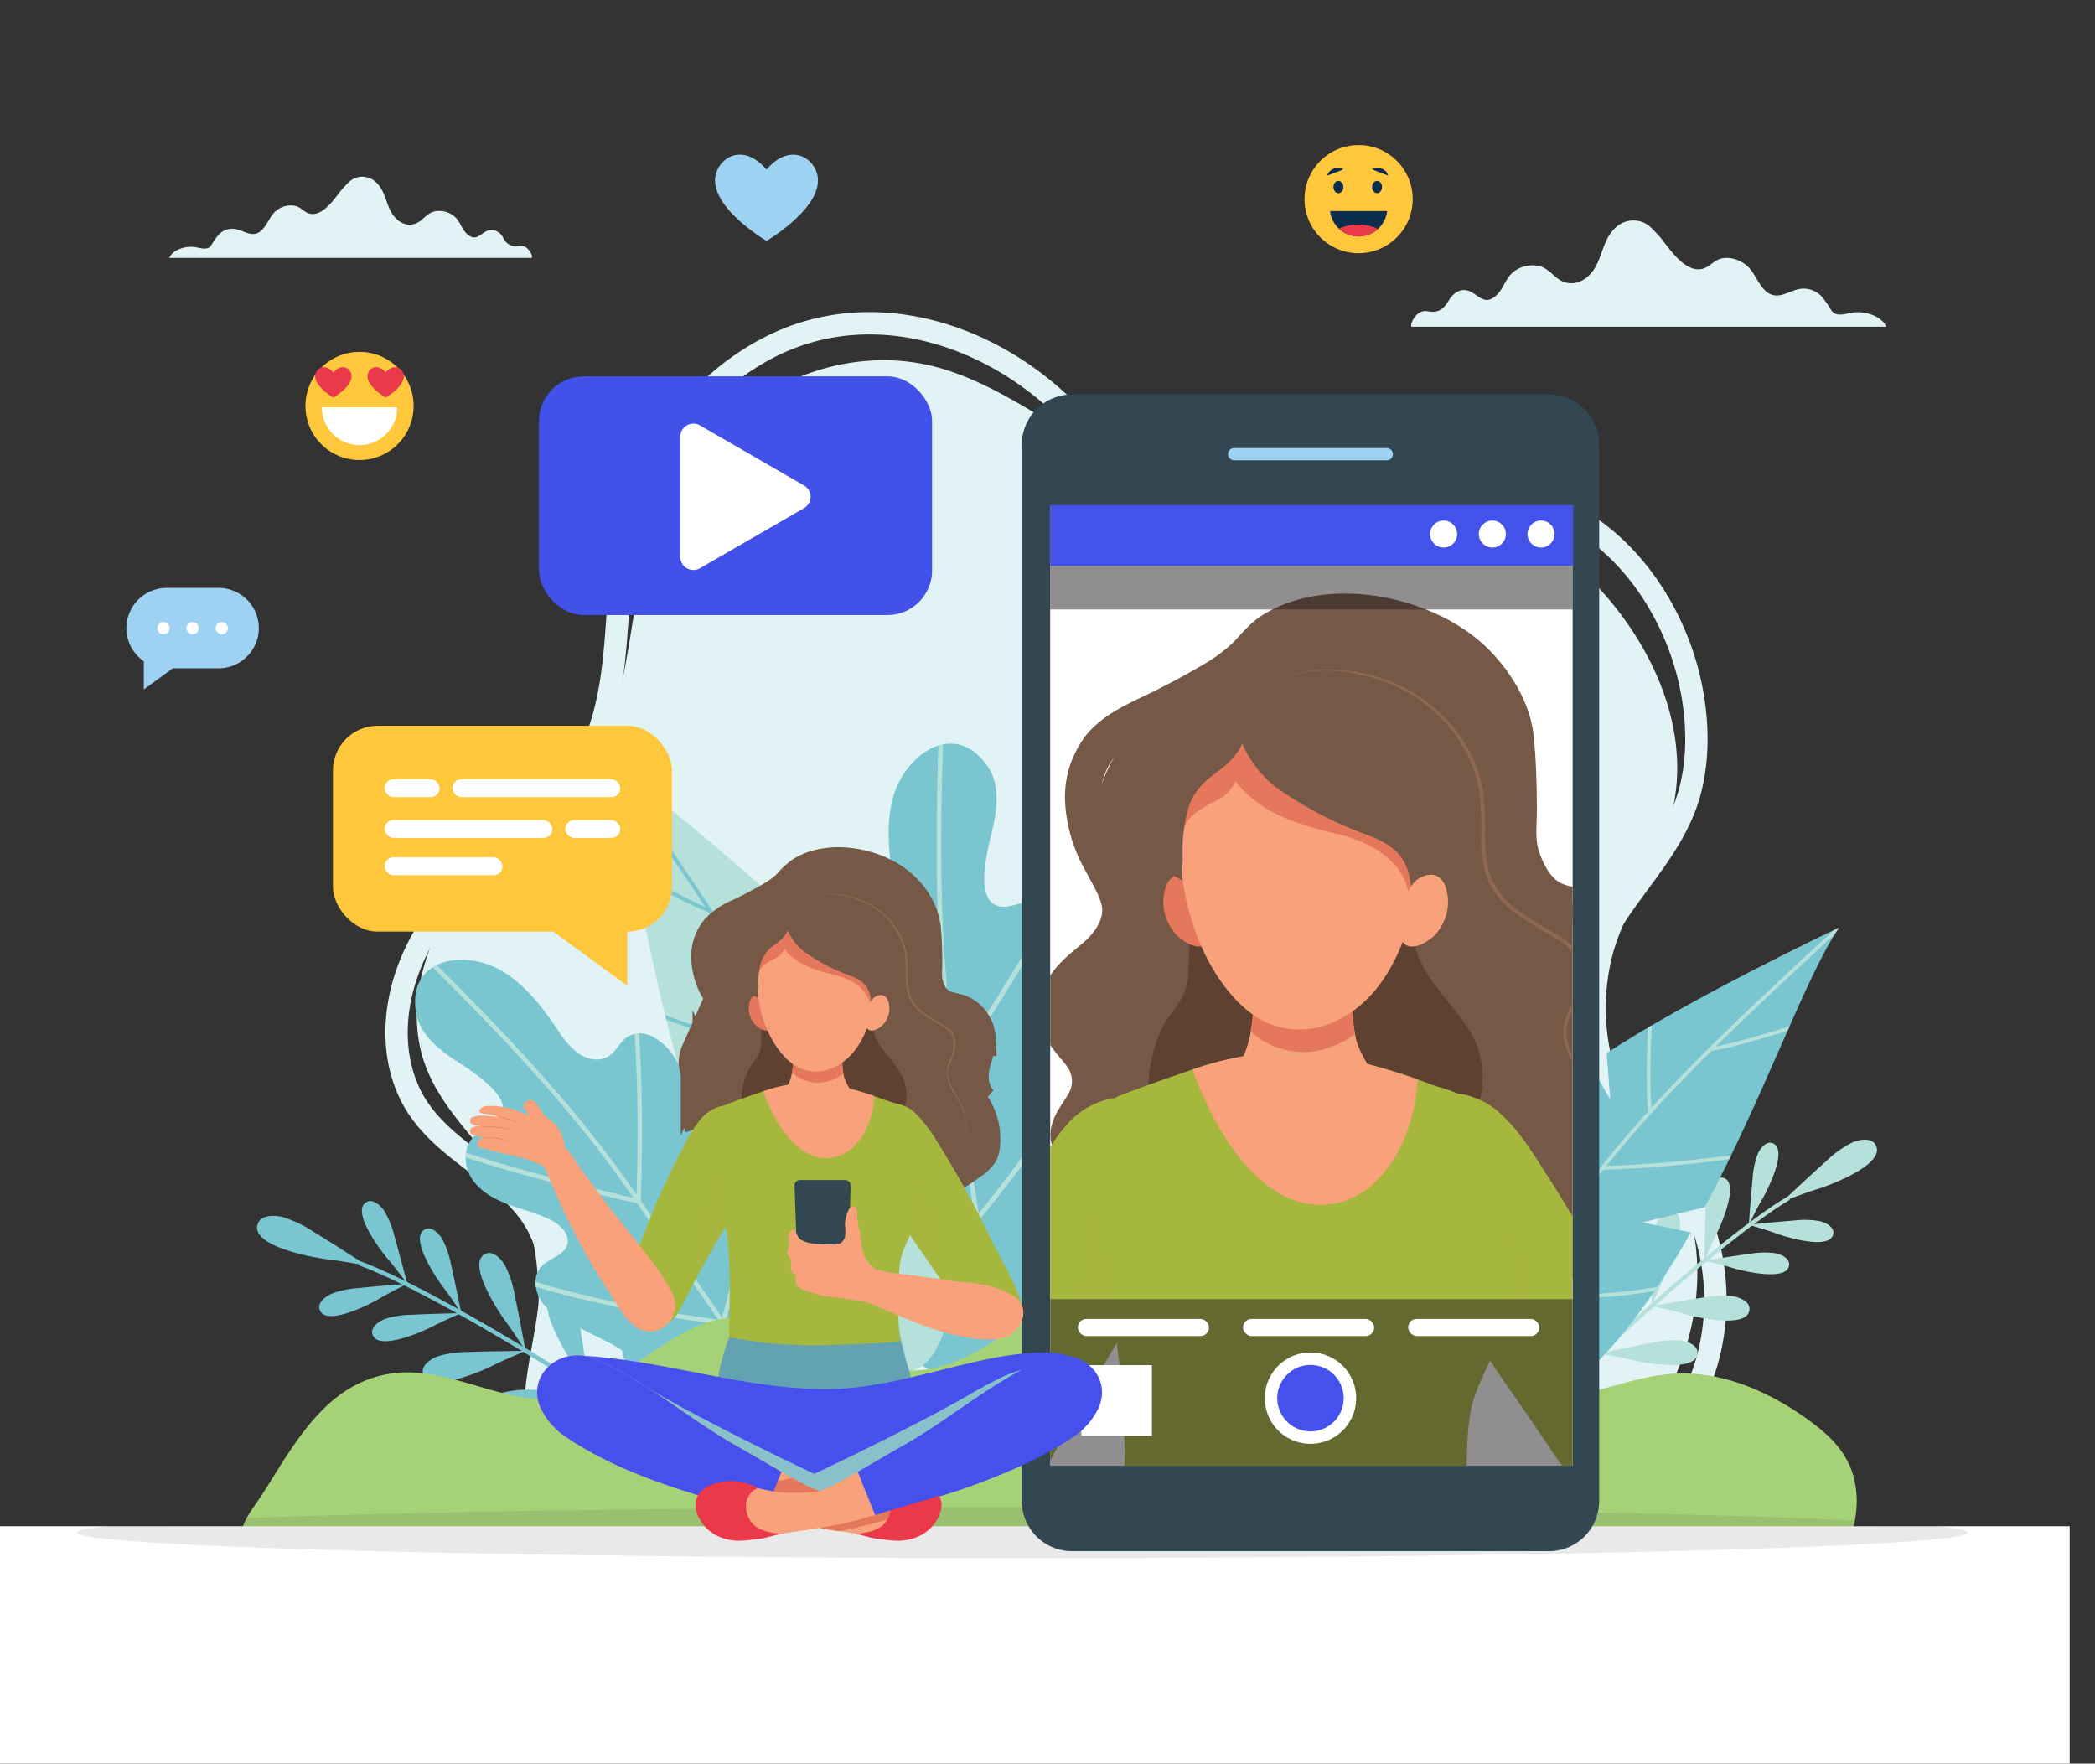 <svg xmlns="http://www.w3.org/2000/svg" xmlns:xlink="http://www.w3.org/1999/xlink" width="469.067" height="394.865" viewBox="0 0 469.067 394.865">
  <rect x="0" y="0" width="469.067" height="394.865" fill="#333333" stroke="none"/>
  <defs>
    <clipPath id="clip-path">
      <path id="Path_8201" data-name="Path 8201" d="M1225.3,1202.174c-4.3,8.11-11.026,21.349-21.481,22.324-3.342.312-6.661-.725-9.772-1.988a65.781,65.781,0,0,1-21.416-14.1,15.685,15.685,0,0,1-4.4-6.362c-.745-2.5-.156-5.565,2-7.024s4.656-1.662,4.109-5.021c-.978-6.016-6.782-11.051-10.041-15.876-2.367-3.5-6.379-11.031-2.78-14.976,2.452-2.687,7.718-.663,9.626-4.066a4.679,4.679,0,0,0-.1-4.017c-3.228-7.77-12.053-17.153-8.9-26.128a6.045,6.045,0,0,1,4.124-4.073c2.072-.442,4.227.623,6.316.268,2.477-.42,4.246-2.791,4.781-5.245s.1-5-.3-7.484c-.98-6.183-1.671-12.6.027-18.628,2.736-9.713,13.958-17.464,21.194-6.719,2.818,4.185,2.036,9.755.868,14.664-1.079,4.539-4.749,18.226,4.11,16.5,1.7-.332,3.347-1.036,5.078-1.005,3.487.062,6.334,3.254,6.985,6.68s-.448,6.953-1.967,10.092-3.47,6.075-4.7,9.337c-.912,2.413-1.125,5.71,1.1,7.011,2.317,1.355,5.192-.615,7.87-.439,3.019.2,5.228,3.222,5.574,6.227s-.7,5.977-1.737,8.821l-3.076,8.462c-1.1,3.022-2.067,6.786.123,9.14,1.335,1.435,3.428,1.813,5.145,2.756,3.4,1.871,5.125,5.977,5.067,9.86S1227.124,1198.744,1225.3,1202.174Z" transform="translate(-1160.093 -1077.86)" fill="#79c6d0"/>
    </clipPath>
    <clipPath id="clip-path-2">
      <path id="Path_8210" data-name="Path 8210" d="M2066.311,1410.714l13.951-3.409c13.37-25,22.57-51.623,30.038-62.566-2.753,1.222-33.674,16.066-52.01,28.062l.793,10.4-4.511-7.884c-1.894,1.334-3.583,2.616-5,3.816-20.243,17.192-42.021,44.668-34.809,73.125,3.028,11.95,15.722,7.38,23.565,3.385,15.923-8.111,28.542-24.614,38.818-42.692Z" transform="translate(-2013.356 -1344.739)" fill="#79c6d0"/>
    </clipPath>
    <clipPath id="clip-path-3">
      <path id="Path_8219" data-name="Path 8219" d="M882.262,1175.177l-13.613-6.6c-8.235-28.709-11.817-58.162-17.086-71.085,2.565,1.868,31.124,24,47.352,40.414l-3.12,10.538,6.391-7.121c1.655,1.794,3.111,3.487,4.3,5.036,17.043,22.187,33.389,55.305,19.662,83.016-5.764,11.637-17.826,4.121-25.019-1.729-14.6-11.878-23.946-31.668-30.528-52.561Z" transform="translate(-851.563 -1097.493)" fill="#b6e0da"/>
    </clipPath>
    <clipPath id="clip-path-4">
      <path id="Path_8225" data-name="Path 8225" d="M637.179,1504.458c8.385,2.834,21.86,7.66,29.832,1.422,2.549-1.995,4.188-4.918,5.532-7.863a63.42,63.42,0,0,0,5.669-24.061,15.117,15.117,0,0,0-1.131-7.369c-1.131-2.243-3.575-4-6.055-3.6s-4.363,1.918-6.2-.8c-3.3-4.863-2.564-12.234-3.474-17.773-.661-4.023-2.833-11.953-7.967-12.334-3.5-.26-5.847,4.645-9.437,3.523a4.512,4.512,0,0,1-2.587-2.883c-2.882-7.581-2.91-20-11.063-24.2a5.828,5.828,0,0,0-5.586-.124c-1.744,1.062-2.55,3.235-4.248,4.37-2.014,1.345-4.823.855-6.823-.51a19.607,19.607,0,0,1-4.748-5.439c-3.406-4.982-7.173-9.937-12.352-13.036-8.347-4.994-21.343-3-19.3,9.323.8,4.8,5.032,8.183,9.1,10.85,3.761,2.466,15.395,9.628,8.042,14.281-1.41.892-3.032,1.49-4.224,2.657-2.4,2.352-2.285,6.474-.472,9.3s4.917,4.575,8.06,5.77,6.454,1.96,9.477,3.429c2.237,1.087,4.568,3.256,3.87,5.643-.727,2.483-4.045,3.006-5.805,4.9-1.984,2.138-1.53,5.719.216,8.054s4.45,3.723,7.057,5.031l7.758,3.893c2.771,1.391,5.941,3.386,5.965,6.487.015,1.889-1.2,3.539-1.78,5.338-1.146,3.564.366,7.581,2.977,10.264S633.632,1503.26,637.179,1504.458Z" transform="translate(-577.023 -1391.248)" fill="#79c6d0"/>
    </clipPath>
    <clipPath id="clip-path-5">
      <rect id="Rectangle_2447" data-name="Rectangle 2447" width="116.964" height="214.859" transform="translate(116.964 214.859) rotate(180)" fill="#fff"/>
    </clipPath>
    <clipPath id="clip-path-6">
      <path id="Path_8239" data-name="Path 8239" d="M1648.884,1606.055c-1.129,5.842-.863,13.681-1.076,19.734-.217,6.23.2,9.529,1,17.022.09.87-24.858,1.61-26.664,1.663-11.19.327-22.226.708-33.374-.681-5.974-.745-11.477-1.58-17.654-2.611.13-15.157.909-30.571-.906-45.661-1.769-14.712-5.122-29.813-5.068-44.647.018-4.836-.431-13.226,5.163-15.41,5-1.953,10.07-3.71,15.148-5.447a75.574,75.574,0,0,1,14.473-3.678,64.128,64.128,0,0,1,21.406,1.008,132.028,132.028,0,0,1,18.8,5.661c2.261.836,5.338,1.39,7.146,2.948,2.089,1.8,3.262,5.461,4.31,7.925a83.475,83.475,0,0,1,6.38,26.1c.322,4.2.525,8.81-.361,12.964-1.442,6.765-5.145,12.716-7.6,19.117A23.61,23.61,0,0,0,1648.884,1606.055Z" transform="translate(-1565.138 -1525.856)" fill="#a6b73e"/>
    </clipPath>
    <clipPath id="clip-path-7">
      <path id="Path_8259" data-name="Path 8259" d="M1054.454,1609.366c-.557,2.885-.426,6.756-.531,9.746a50.8,50.8,0,0,0,.494,8.406c.045.429-12.276.8-13.168.821a106.948,106.948,0,0,1-16.482-.337c-2.95-.368-5.668-.78-8.718-1.29.064-7.485.449-15.1-.448-22.549-.874-7.265-2.529-14.723-2.5-22.048.008-2.388-.213-6.531,2.55-7.61,2.469-.964,4.973-1.832,7.481-2.69a37.339,37.339,0,0,1,7.147-1.816,31.67,31.67,0,0,1,10.571.5,65.2,65.2,0,0,1,9.286,2.8c1.116.413,2.636.686,3.529,1.456,1.032.89,1.611,2.7,2.128,3.913a41.226,41.226,0,0,1,3.151,12.892,23.046,23.046,0,0,1-.178,6.4c-.712,3.341-2.541,6.28-3.752,9.441A11.669,11.669,0,0,0,1054.454,1609.366Z" transform="translate(-1013.097 -1569.761)" fill="#a6b73e"/>
    </clipPath>
  </defs>
  <g id="leftImage11" transform="translate(17.572)">
    <g id="Layer_1" data-name="Layer 1" transform="translate(-17.572 0)">
      <path id="Path_8166" data-name="Path 8166" d="M644.975,737.732c-9.9-3.549-20.756-2.53-31.275-2.679s-26.936-1.863-30.9-13.541c-4.193-12.36,1.884-25.178,1.937-37.668a28.905,28.905,0,0,0-1.526-10.089c-5.514-15.025-23.981-18.665-30.451-33.638-4.833-11.184-2.337-24.541,4.017-34.937,5.519-9.031,13.607-16.131,22.164-22.2,7.791-5.526,13.749-14.457,16.8-23.534,5.707-16.955,2.2-35.49,8.6-52.023,5.729-14.809,16.7-27.353,30.4-33.981,23.906-11.567,52.16-1.276,69.2,18.511A52.891,52.891,0,0,0,739.6,509.821c25.976,2.127,53.034-11.992,77.1,3.946,12.265,8.123,20.934,22.523,23.635,37.718,1.521,8.559,1.347,18.081-1.957,26.161-3.251,7.952-8.859,14.439-13.677,21.309-8.005,11.416-12.387,26.674-4.9,39.532,3.273,5.621,8,10.219,12.488,14.931,11.481,12.063,15.732,29.82,11.78,45.9-4.486,18.254-18.711,30.24-37.238,32.533-13.71,1.7-28.886-.52-41.313,6.725" transform="translate(-461.434 -396.21)" fill="none" stroke="#e2f3f5" stroke-miterlimit="10" stroke-width="5"/>
      <path id="Path_8167" data-name="Path 8167" d="M590.2,639.295c-7.573,10.768-13.417,25.419-9.362,38.941,4.043,13.482,16.971,21.794,22.62,34.6,3.193,7.238,3.279,15.2,3.4,22.965.158,10.169-1.829,20.969,5.045,29.564,4.066,5.084,10.2,8.087,16.4,10.061,12.459,3.963,25.511,5.823,36.577,13.308,18.181,12.3,40.508,16.6,62.173,15.268a140.742,140.742,0,0,0,32.408-5.954c12.228-3.732,23.1-10.339,35.409-13.878,21.338-6.133,50.516-6.217,63-27.807,8.407-14.535,11.32-32.5,4.779-48.338-3.11-7.53-9.045-13.282-12.426-20.675a47.43,47.43,0,0,1-2.81-32.711q.195-.669.406-1.333c3.26-10.145,9.823-18.868,12.537-29.195,5.6-21.32-6.779-43.863-23.056-57.567a68.913,68.913,0,0,0-22.552-13.136c-22.7-7.452-47.926,1.173-70.7-6.036-17.469-5.53-31.81-19.9-49.609-24.06-13.678-3.194-28.459.215-40.078,8.564s-20.051,21.414-23.894,35.8c-3.561,13.333-3.45,27.977-9.766,40.089-5.4,10.362-15.419,15.953-23.55,23.47A50.681,50.681,0,0,0,590.2,639.295Z" transform="translate(-486.195 -441.478)" fill="#e2f3f5"/>
      <g id="Group_5722" data-name="Group 5722" transform="translate(57.557 166.492)">
        <g id="Group_5670" data-name="Group 5670" transform="translate(0 102.424)">
          <g id="Group_5656" data-name="Group 5656" transform="translate(22.831 13.488)">
            <path id="Path_8168" data-name="Path 8168" d="M604.25,1901.77c-17.973-17.948-44.408-35.927-58.566-45.046-20.059-12.92-40.107-23.991-49.887-27.549l.33-.907c9.841,3.579,29.966,14.689,50.08,27.644,14.19,9.14,40.689,27.163,58.725,45.175Z" transform="translate(-495.797 -1828.268)" fill="#79c6d0"/>
          </g>
          <g id="Group_5657" data-name="Group 5657" transform="translate(0 3.32)">
            <path id="Path_8169" data-name="Path 8169" d="M360.642,1766a25.936,25.936,0,0,0-7.053-3.334c-1.532-.374-4.516-.5-5.34,1.295-2.446,5.314,13.045,7.94,15.537,8.208,3,.322,8.917,1.465,8.917,1.465S364.625,1768.4,360.642,1766Z" transform="translate(-347.988 -1762.44)" fill="#79c6d0"/>
          </g>
          <g id="Group_5658" data-name="Group 5658" transform="translate(13.921 18.524)">
            <path id="Path_8170" data-name="Path 8170" d="M446.768,1861.841a20.149,20.149,0,0,0-5.929,1.266c-1.123.491-3.023,1.823-2.688,3.317.994,4.436,11.8-1.245,13.468-2.255,2-1.214,6.2-3.3,6.2-3.3S450.36,1861.446,446.768,1861.841Z" transform="translate(-438.111 -1860.869)" fill="#79c6d0"/>
          </g>
          <g id="Group_5659" data-name="Group 5659" transform="translate(23.467)">
            <path id="Path_8171" data-name="Path 8171" d="M507.19,1748.76a20.15,20.15,0,0,0-2.279-5.618c-.679-1.02-2.322-2.659-3.735-2.069-4.2,1.752,3.282,11.405,4.567,12.869,1.544,1.761,4.329,5.53,4.329,5.53S508.2,1752.228,507.19,1748.76Z" transform="translate(-499.911 -1740.948)" fill="#79c6d0"/>
          </g>
          <g id="Group_5660" data-name="Group 5660" transform="translate(25.76 25.086)">
            <path id="Path_8172" data-name="Path 8172" d="M523.633,1903.716a20.148,20.148,0,0,0-5.989.94c-1.148.429-3.118,1.655-2.866,3.165.75,4.484,11.853-.6,13.571-1.515,2.066-1.1,6.37-2.956,6.37-2.956S527.242,1903.519,523.633,1903.716Z" transform="translate(-514.756 -1903.351)" fill="#79c6d0"/>
          </g>
          <g id="Group_5661" data-name="Group 5661" transform="translate(36.466 6.135)">
            <path id="Path_8173" data-name="Path 8173" d="M591.031,1788.763a20.143,20.143,0,0,0-1.969-5.734c-.622-1.056-2.173-2.782-3.616-2.27-4.285,1.52,2.654,11.567,3.856,13.1,1.446,1.842,4.02,5.758,4.02,5.758S591.854,1792.282,591.031,1788.763Z" transform="translate(-584.064 -1780.665)" fill="#79c6d0"/>
          </g>
          <g id="Group_5662" data-name="Group 5662" transform="translate(37.082 33.557)">
            <path id="Path_8174" data-name="Path 8174" d="M598.336,1958.426a23.188,23.188,0,0,0-6.908.98c-1.328.474-3.617,1.851-3.352,3.593.787,5.173,13.65-.486,15.643-1.512,2.4-1.234,7.381-3.293,7.381-3.293S602.492,1958.26,598.336,1958.426Z" transform="translate(-588.055 -1958.194)" fill="#79c6d0"/>
          </g>
          <g id="Group_5663" data-name="Group 5663" transform="translate(49.757 11.624)">
            <path id="Path_8175" data-name="Path 8175" d="M678.03,1825.607a23.187,23.187,0,0,0-2.168-6.632c-.7-1.225-2.453-3.239-4.122-2.674-4.957,1.676,2.857,13.357,4.214,15.14,1.632,2.145,4.528,6.694,4.528,6.694S678.917,1829.67,678.03,1825.607Z" transform="translate(-670.111 -1816.203)" fill="#79c6d0"/>
          </g>
          <g id="Group_5664" data-name="Group 5664" transform="translate(51.286 42.252)">
            <path id="Path_8176" data-name="Path 8176" d="M690.466,2014.484a23.189,23.189,0,0,0-6.943.688c-1.347.418-3.692,1.7-3.5,3.449.569,5.2,13.658.089,15.693-.853,2.446-1.132,7.513-2.979,7.513-2.979S694.625,2014.493,690.466,2014.484Z" transform="translate(-680.011 -2014.483)" fill="#79c6d0"/>
          </g>
          <g id="Group_5665" data-name="Group 5665" transform="translate(64.947 20.3)">
            <path id="Path_8177" data-name="Path 8177" d="M776.083,1882.008a23.192,23.192,0,0,0-1.887-6.718c-.646-1.254-2.314-3.339-4.006-2.846-5.023,1.466,2.292,13.465,3.573,15.3,1.541,2.212,4.242,6.879,4.242,6.879S776.8,1886.105,776.083,1882.008Z" transform="translate(-768.449 -1872.371)" fill="#79c6d0"/>
          </g>
          <g id="Group_5666" data-name="Group 5666" transform="translate(64.412 52.63)">
            <path id="Path_8178" data-name="Path 8178" d="M777.236,2081.792a26.674,26.674,0,0,0-8.017.375c-1.572.4-4.341,1.729-4.226,3.753.343,6.009,15.683.918,18.076-.042,2.877-1.153,8.807-2.973,8.807-2.973S782.012,2082.05,777.236,2081.792Z" transform="translate(-764.989 -2081.67)" fill="#79c6d0"/>
          </g>
          <g id="Group_5667" data-name="Group 5667" transform="translate(81.474 27.861)">
            <path id="Path_8179" data-name="Path 8179" d="M883.82,1932.711a26.671,26.671,0,0,0-1.766-7.829c-.667-1.479-2.459-3.974-4.431-3.508-5.857,1.384,1.828,15.6,3.19,17.792,1.637,2.632,4.461,8.155,4.461,8.155S884.4,1937.459,883.82,1932.711Z" transform="translate(-875.449 -1921.317)" fill="#79c6d0"/>
          </g>
          <g id="Group_5668" data-name="Group 5668" transform="translate(80.092 62.775)">
            <path id="Path_8180" data-name="Path 8180" d="M879.026,2147.81a26.668,26.668,0,0,0-8.022-.245c-1.6.277-4.462,1.389-4.5,3.415-.122,6.017,15.565,2.125,18.025,1.354,2.958-.928,9.011-2.284,9.011-2.284S883.768,2148.437,879.026,2147.81Z" transform="translate(-866.5 -2147.347)" fill="#79c6d0"/>
          </g>
          <g id="Group_5669" data-name="Group 5669" transform="translate(99.046 38.992)">
            <path id="Path_8181" data-name="Path 8181" d="M996.967,2005.189a26.673,26.673,0,0,0-1.156-7.942c-.551-1.526-2.145-4.152-4.148-3.839-5.946.927.618,15.7,1.807,17.985,1.429,2.751,3.818,8.475,3.818,8.475S997.176,2009.968,996.967,2005.189Z" transform="translate(-989.206 -1993.382)" fill="#79c6d0"/>
          </g>
        </g>
        <g id="Group_5685" data-name="Group 5685" transform="translate(255.393 88.678)">
          <g id="Group_5671" data-name="Group 5671" transform="translate(0 12.686)">
            <path id="Path_8182" data-name="Path 8182" d="M2002.131,1819.469l-.738-.51c13.482-19.5,34.7-40.439,46.156-51.182,16.231-15.227,32.782-28.766,41.186-33.692l.454.775c-8.352,4.9-24.839,18.387-41.026,33.572C2036.739,1779.15,2015.566,1800.033,2002.131,1819.469Z" transform="translate(-2001.393 -1734.085)" fill="#b6e0da"/>
          </g>
          <g id="Group_5672" data-name="Group 5672" transform="translate(86.093)">
            <path id="Path_8183" data-name="Path 8183" d="M2568.51,1656.836a24.142,24.142,0,0,1,5.895-4.233c1.339-.6,4.048-1.21,5.1.289,3.13,4.452-10.6,9.453-12.839,10.116-2.687.8-7.913,2.836-7.913,2.836S2565.268,1659.7,2568.51,1656.836Z" transform="translate(-2558.754 -1651.956)" fill="#b6e0da"/>
          </g>
          <g id="Group_5673" data-name="Group 5673" transform="translate(78.611 17.953)">
            <path id="Path_8184" data-name="Path 8184" d="M2520.587,1768.317a18.747,18.747,0,0,1,5.638.164c1.109.261,3.072,1.161,3.016,2.584-.166,4.226-11.008.84-12.7.2-2.036-.775-6.225-1.979-6.225-1.979S2517.234,1768.557,2520.587,1768.317Z" transform="translate(-2510.314 -1768.186)" fill="#b6e0da"/>
          </g>
          <g id="Group_5674" data-name="Group 5674" transform="translate(78.611 0.688)">
            <path id="Path_8185" data-name="Path 8185" d="M2511.154,1664.487a18.743,18.743,0,0,1,1.144-5.523c.45-1.047,1.678-2.823,3.07-2.52,4.133.9-1.091,10.986-2.021,12.541-1.117,1.87-3.033,5.785-3.033,5.785S2510.807,1667.831,2511.154,1664.487Z" transform="translate(-2510.314 -1656.41)" fill="#b6e0da"/>
          </g>
          <g id="Group_5675" data-name="Group 5675" transform="translate(68.643 25.249)">
            <path id="Path_8186" data-name="Path 8186" d="M2455.991,1815.724a18.747,18.747,0,0,1,5.638-.144c1.122.2,3.131.991,3.153,2.416.066,4.229-10.945,1.44-12.671.889-2.075-.662-6.324-1.636-6.324-1.636S2452.656,1816.148,2455.991,1815.724Z" transform="translate(-2445.786 -1815.416)" fill="#b6e0da"/>
          </g>
          <g id="Group_5676" data-name="Group 5676" transform="translate(68.643 8.487)">
            <path id="Path_8187" data-name="Path 8187" d="M2446.062,1715.179a18.748,18.748,0,0,1,.84-5.577c.393-1.07,1.522-2.91,2.928-2.684,4.176.672-.488,11.029-1.332,12.633-1.013,1.928-2.712,5.943-2.712,5.943S2445.9,1718.537,2446.062,1715.179Z" transform="translate(-2445.786 -1706.899)" fill="#b6e0da"/>
          </g>
          <g id="Group_5677" data-name="Group 5677" transform="translate(56.885 34.901)">
            <path id="Path_8188" data-name="Path 8188" d="M2381.381,1878.323a21.563,21.563,0,0,1,6.485-.262c1.295.211,3.62,1.087,3.669,2.726.147,4.865-12.571,1.844-14.567,1.239-2.4-.727-7.305-1.775-7.305-1.775S2377.55,1878.867,2381.381,1878.323Z" transform="translate(-2369.663 -1877.905)" fill="#b6e0da"/>
          </g>
          <g id="Group_5678" data-name="Group 5678" transform="translate(56.885 15.785)">
            <path id="Path_8189" data-name="Path 8189" d="M2369.805,1763.736a21.565,21.565,0,0,1,.872-6.432c.433-1.238,1.7-3.375,3.323-3.138,4.816.7-.374,12.7-1.317,14.56-1.134,2.236-3.02,6.885-3.02,6.885S2369.675,1767.6,2369.805,1763.736Z" transform="translate(-2369.663 -1754.148)" fill="#b6e0da"/>
          </g>
          <g id="Group_5679" data-name="Group 5679" transform="translate(45.241 44.857)">
            <path id="Path_8190" data-name="Path 8190" d="M2305.906,1942.974a21.566,21.566,0,0,1,6.469-.535c1.3.156,3.662.934,3.781,2.569.352,4.855-12.482,2.371-14.5,1.852-2.428-.625-7.374-1.466-7.374-1.466S2302.1,1943.679,2305.906,1942.974Z" transform="translate(-2294.28 -1942.356)" fill="#b6e0da"/>
          </g>
          <g id="Group_5680" data-name="Group 5680" transform="translate(44.877 26.277)">
            <path id="Path_8191" data-name="Path 8191" d="M2291.933,1831.819a21.568,21.568,0,0,1,.6-6.463c.381-1.256,1.558-3.443,3.188-3.276,4.841.5.161,12.7-.7,14.6-1.039,2.282-2.728,7.005-2.728,7.005S2291.965,1835.688,2291.933,1831.819Z" transform="translate(-2291.927 -1822.072)" fill="#b6e0da"/>
          </g>
          <g id="Group_5681" data-name="Group 5681" transform="translate(31.769 56.552)">
            <path id="Path_8192" data-name="Path 8192" d="M2220.273,2019.1a24.818,24.818,0,0,1,7.4-1c1.505.1,4.262.854,4.5,2.725.694,5.555-14.2,3.47-16.546,2.993-2.826-.573-8.557-1.243-8.557-1.243S2215.947,2020.137,2220.273,2019.1Z" transform="translate(-2207.064 -2018.069)" fill="#b6e0da"/>
          </g>
          <g id="Group_5682" data-name="Group 5682" transform="translate(30.516 36.03)">
            <path id="Path_8193" data-name="Path 8193" d="M2199.083,1896.626a24.8,24.8,0,0,1,.3-7.459c.362-1.465,1.583-4.048,3.467-3.953,5.591.284.944,14.583.065,16.814-1.056,2.683-2.714,8.21-2.714,8.21S2199.352,1901.067,2199.083,1896.626Z" transform="translate(-2198.95 -1885.211)" fill="#b6e0da"/>
          </g>
          <g id="Group_5683" data-name="Group 5683" transform="translate(19.233 68.284)">
            <path id="Path_8194" data-name="Path 8194" d="M2138.808,2095.591a24.82,24.82,0,0,1,7.3-1.569c1.509-.015,4.315.522,4.693,2.37,1.121,5.485-13.885,4.555-16.265,4.261-2.862-.353-8.627-.579-8.627-.579S2134.574,2096.96,2138.808,2095.591Z" transform="translate(-2125.907 -2094.022)" fill="#b6e0da"/>
          </g>
          <g id="Group_5684" data-name="Group 5684" transform="translate(16.604 49.182)">
            <path id="Path_8195" data-name="Path 8195" d="M2109.348,1982.025a24.82,24.82,0,0,1-.274-7.46c.248-1.488,1.266-4.158,3.151-4.208,5.6-.148,2.067,14.466,1.363,16.759-.846,2.757-2.073,8.395-2.073,8.395S2109.958,1986.432,2109.348,1982.025Z" transform="translate(-2108.886 -1970.355)" fill="#b6e0da"/>
          </g>
        </g>
        <g id="Group_5692" data-name="Group 5692" transform="translate(125.442)">
          <path id="Path_8196" data-name="Path 8196" d="M1225.3,1202.174c-4.3,8.11-11.026,21.349-21.481,22.324-3.342.312-6.661-.725-9.772-1.988a65.781,65.781,0,0,1-21.416-14.1,15.685,15.685,0,0,1-4.4-6.362c-.745-2.5-.156-5.565,2-7.024s4.656-1.662,4.109-5.021c-.978-6.016-6.782-11.051-10.041-15.876-2.367-3.5-6.379-11.031-2.78-14.976,2.452-2.687,7.718-.663,9.626-4.066a4.679,4.679,0,0,0-.1-4.017c-3.228-7.77-12.053-17.153-8.9-26.128a6.045,6.045,0,0,1,4.124-4.073c2.072-.442,4.227.623,6.316.268,2.477-.42,4.246-2.791,4.781-5.245s.1-5-.3-7.484c-.98-6.183-1.671-12.6.027-18.628,2.736-9.713,13.958-17.464,21.194-6.719,2.818,4.185,2.036,9.755.868,14.664-1.079,4.539-4.749,18.226,4.11,16.5,1.7-.332,3.347-1.036,5.078-1.005,3.487.062,6.334,3.254,6.985,6.68s-.448,6.953-1.967,10.092-3.47,6.075-4.7,9.337c-.912,2.413-1.125,5.71,1.1,7.011,2.317,1.355,5.192-.615,7.87-.439,3.019.2,5.228,3.222,5.574,6.227s-.7,5.977-1.737,8.821l-3.076,8.462c-1.1,3.022-2.067,6.786.123,9.14,1.335,1.435,3.428,1.813,5.145,2.756,3.4,1.871,5.125,5.977,5.067,9.86S1227.124,1198.744,1225.3,1202.174Z" transform="translate(-1160.093 -1077.86)" fill="#79c6d0"/>
          <g id="Group_5691" data-name="Group 5691" clip-path="url(#clip-path)">
            <g id="Group_5690" data-name="Group 5690" transform="translate(-9.616 -11.37)">
              <g id="Group_5686" data-name="Group 5686" transform="translate(36.325)">
                <path id="Path_8197" data-name="Path 8197" d="M1356.273,1179.442l-1,.274c-4.025-14.677-7.771-29.645-11.132-44.486-2.159-9.536-3.536-19.184-4.867-28.515-.552-3.871-1.123-7.874-1.745-11.845-.871-5.553-1.771-11.295-2.456-16.986-2.946-24.463-2.118-49.459-1.317-73.632l1.037.034c-.8,24.134-1.626,49.09,1.31,73.474.683,5.673,1.582,11.406,2.451,16.95.624,3.978,1.195,7.984,1.748,11.859,1.328,9.311,2.7,18.938,4.851,28.433C1348.511,1149.828,1352.252,1164.78,1356.273,1179.442Z" transform="translate(-1333.004 -1004.252)" fill="#b6e0da"/>
              </g>
              <g id="Group_5687" data-name="Group 5687" transform="translate(0 57.715)">
                <path id="Path_8198" data-name="Path 8198" d="M1143.391,1438.614l-.376-.21c-13.939-7.8-38-27.407-45.177-36.805l.824-.629c7.047,9.234,30.578,28.427,44.482,36.317,3.214-3.916,33.306-41.049,34.229-59.393l1.036.052c-.988,19.627-33.365,58.685-34.742,60.338Z" transform="translate(-1097.838 -1377.893)" fill="#b6e0da"/>
              </g>
              <g id="Group_5688" data-name="Group 5688" transform="translate(3.475 35.207)">
                <path id="Path_8199" data-name="Path 8199" d="M1157.278,1281.667l-.445-.433c-.279-.271-28-27.294-36.5-42.675l.908-.5c7.836,14.18,32.261,38.449,35.868,42,2.964-4.443,23.91-36.075,27.4-47.874l.994.294c-3.78,12.792-26.9,47.218-27.877,48.678Z" transform="translate(-1120.334 -1232.181)" fill="#b6e0da"/>
              </g>
              <g id="Group_5689" data-name="Group 5689" transform="translate(9.173 108.394)">
                <path id="Path_8200" data-name="Path 8200" d="M1200.579,1741.431c-.708.512-1.115.793-1.146.815l-.157.108-.189-.019c-17.307-1.779-30.683-10.349-41.863-18.242l.6-.847c11.031,7.788,24.213,16.241,41.179,18.038,2.133-1.491,25.342-18.01,34.353-35.29l.919.479C1225.925,1722.481,1205.623,1737.787,1200.579,1741.431Z" transform="translate(-1157.224 -1705.992)" fill="#b6e0da"/>
              </g>
            </g>
          </g>
        </g>
        <g id="Group_5703" data-name="Group 5703" transform="translate(257.241 41.224)">
          <path id="Path_8202" data-name="Path 8202" d="M2066.311,1410.714l13.951-3.409c13.37-25,22.57-51.623,30.038-62.566-2.753,1.222-33.674,16.066-52.01,28.062l.793,10.4-4.511-7.884c-1.894,1.334-3.583,2.616-5,3.816-20.243,17.192-42.021,44.668-34.809,73.125,3.028,11.95,15.722,7.38,23.565,3.385,15.923-8.111,28.542-24.614,38.818-42.692Z" transform="translate(-2013.356 -1344.739)" fill="#79c6d0"/>
          <g id="Group_5702" data-name="Group 5702" clip-path="url(#clip-path-2)">
            <g id="Group_5701" data-name="Group 5701" transform="translate(2.694 -1.704)">
              <g id="Group_5693" data-name="Group 5693" transform="translate(65.418 20.539)">
                <path id="Path_8203" data-name="Path 8203" d="M2461.655,1473.842a59.063,59.063,0,0,1-7.248,1.6l-.1-.819c6.317-.739,27.663-7.87,27.878-7.942l.262.782C2481.8,1467.679,2470.209,1471.55,2461.655,1473.842Z" transform="translate(-2454.311 -1466.679)" fill="#b6e0da"/>
              </g>
              <g id="Group_5700" data-name="Group 5700">
                <g id="Group_5694" data-name="Group 5694">
                  <path id="Path_8204" data-name="Path 8204" d="M2031.563,1458.247l-.765-.307c8.78-21.892,21.8-44.133,38.69-66.1,14.506-18.868,32.094-35.194,49.1-50.982,2.517-2.337,5.12-4.753,7.678-7.144l.563.6c-2.559,2.392-5.162,4.809-7.68,7.146-16.984,15.765-34.546,32.067-49.01,50.88C2053.3,1414.25,2040.316,1436.425,2031.563,1458.247Z" transform="translate(-2030.798 -1333.709)" fill="#b6e0da"/>
                </g>
                <g id="Group_5695" data-name="Group 5695" transform="translate(51.212 10.23)">
                  <path id="Path_8205" data-name="Path 8205" d="M2363.467,1432.65l-.821.078c-1.031-10.916.866-32.575.885-32.792l.822.073C2364.334,1400.225,2362.444,1421.809,2363.467,1432.65Z" transform="translate(-2362.34 -1399.935)" fill="#b6e0da"/>
                </g>
                <g id="Group_5696" data-name="Group 5696" transform="translate(28.436 27.656)">
                  <path id="Path_8206" data-name="Path 8206" d="M2220.836,1549.217a195.444,195.444,0,0,1-5.944-36.417l.823-.047a194.47,194.47,0,0,0,5.915,36.241Z" transform="translate(-2214.893 -1512.753)" fill="#b6e0da"/>
                </g>
                <g id="Group_5697" data-name="Group 5697" transform="translate(41.302 48.674)">
                  <path id="Path_8207" data-name="Path 8207" d="M2340.39,1651.054c-11.725,3.14-33.75,4.891-42.2,4.963l-.007-.825c9.642-.083,37.025-2.35,46.308-6.37l.327.757A32.744,32.744,0,0,1,2340.39,1651.054Z" transform="translate(-2298.183 -1648.822)" fill="#b6e0da"/>
                </g>
                <g id="Group_5698" data-name="Group 5698" transform="translate(20.803 77.89)">
                  <path id="Path_8208" data-name="Path 8208" d="M2203.82,1841.759c-10.22,2.737-22.1,3.311-38.342,3.258l0-.825c20.929.068,34.571-.9,46.708-6.225l.331.755A60.549,60.549,0,0,1,2203.82,1841.759Z" transform="translate(-2165.478 -1837.967)" fill="#b6e0da"/>
                </g>
                <g id="Group_5699" data-name="Group 5699" transform="translate(8.01 44.879)">
                  <path id="Path_8209" data-name="Path 8209" d="M2091.527,1669.825c-.563-1.946-1.176-3.964-1.824-6.1-3.631-11.969-8.15-26.865-6.8-39.468l.82.088c-1.33,12.437,3.162,27.243,6.771,39.141.649,2.139,1.262,4.159,1.827,6.111Z" transform="translate(-2082.656 -1624.256)" fill="#b6e0da"/>
                </g>
              </g>
            </g>
          </g>
        </g>
        <g id="Group_5714" data-name="Group 5714" transform="translate(77.785 3.033)">
          <path id="Path_8211" data-name="Path 8211" d="M882.262,1175.177l-13.613-6.6c-8.235-28.709-11.817-58.162-17.086-71.085,2.565,1.868,31.124,24,47.352,40.414l-3.12,10.538,6.391-7.121c1.655,1.794,3.111,3.487,4.3,5.036,17.043,22.187,33.389,55.305,19.662,83.016-5.764,11.637-17.826,4.121-25.019-1.729-14.6-11.878-23.946-31.668-30.528-52.561Z" transform="translate(-851.563 -1097.493)" fill="#b6e0da"/>
          <g id="Group_5713" data-name="Group 5713" clip-path="url(#clip-path-3)">
            <g id="Group_5712" data-name="Group 5712" transform="translate(-4.063 -2.024)">
              <g id="Group_5704" data-name="Group 5704" transform="translate(0.434 21.635)">
                <path id="Path_8212" data-name="Path 8212" d="M855.185,1239.624c-6.426-2.188-26.273-13.927-27.115-14.426l.441-.744c.205.122,20.611,12.191,26.953,14.351Z" transform="translate(-828.07 -1224.454)" fill="#79c6d0"/>
              </g>
              <g id="Group_5711" data-name="Group 5711">
                <g id="Group_5705" data-name="Group 5705" transform="translate(2.471)">
                  <path id="Path_8213" data-name="Path 8213" d="M911.939,1233.613c-4.184-24.413-12.643-50.124-25.142-76.419-10.733-22.578-25.211-43.256-39.214-63.252-2.075-2.964-4.221-6.029-6.326-9.057l.71-.494c2.1,3.028,4.25,6.092,6.324,9.055,14.023,20.026,28.522,40.733,39.286,63.377,12.533,26.367,21.016,52.154,25.213,76.645Z" transform="translate(-841.258 -1084.39)" fill="#79c6d0"/>
                </g>
                <g id="Group_5706" data-name="Group 5706" transform="translate(38.098 19.961)">
                  <path id="Path_8214" data-name="Path 8214" d="M1072.731,1247.692l-.825-.261c3.454-10.939,6.286-33.586,6.314-33.814l.858.106C1079.05,1213.953,1076.209,1236.678,1072.731,1247.692Z" transform="translate(-1071.906 -1213.618)" fill="#79c6d0"/>
                </g>
                <g id="Group_5707" data-name="Group 5707" transform="translate(51.138 43.139)">
                  <path id="Path_8215" data-name="Path 8215" d="M1157.093,1400.086l-.765-.4a204.963,204.963,0,0,0,14.114-36.016l.834.229A205.876,205.876,0,0,1,1157.093,1400.086Z" transform="translate(-1156.328 -1363.668)" fill="#79c6d0"/>
                </g>
                <g id="Group_5708" data-name="Group 5708" transform="translate(0 51.869)">
                  <path id="Path_8216" data-name="Path 8216" d="M871.857,1437.846c-9.963-2.231-37.833-10.69-46.6-16.953l.5-.7c8.669,6.2,36.37,14.592,46.282,16.812Z" transform="translate(-825.261 -1420.19)" fill="#79c6d0"/>
                </g>
                <g id="Group_5709" data-name="Group 5709" transform="translate(14.225 86.407)">
                  <path id="Path_8217" data-name="Path 8217" d="M964.405,1661.383c-21.687-4.588-35.608-8.64-47.054-16.9l.506-.7c11.322,8.166,25.157,12.187,46.727,16.751Z" transform="translate(-917.351 -1643.786)" fill="#79c6d0"/>
                </g>
                <g id="Group_5710" data-name="Group 5710" transform="translate(63.336 65.435)">
                  <path id="Path_8218" data-name="Path 8218" d="M1236.057,1553.125l-.762-.41c1.014-1.885,2.093-3.83,3.235-5.889,6.351-11.454,14.255-25.709,15.638-38.812l.86.091c-1.4,13.278-9.353,27.618-15.742,39.141C1238.146,1549.3,1237.068,1551.245,1236.057,1553.125Z" transform="translate(-1235.295 -1508.014)" fill="#79c6d0"/>
                </g>
              </g>
            </g>
          </g>
        </g>
        <g id="Group_5721" data-name="Group 5721" transform="translate(35.378 48.408)">
          <path id="Path_8220" data-name="Path 8220" d="M637.179,1504.458c8.385,2.834,21.86,7.66,29.832,1.422,2.549-1.995,4.188-4.918,5.532-7.863a63.42,63.42,0,0,0,5.669-24.061,15.117,15.117,0,0,0-1.131-7.369c-1.131-2.243-3.575-4-6.055-3.6s-4.363,1.918-6.2-.8c-3.3-4.863-2.564-12.234-3.474-17.773-.661-4.023-2.833-11.953-7.967-12.334-3.5-.26-5.847,4.645-9.437,3.523a4.512,4.512,0,0,1-2.587-2.883c-2.882-7.581-2.91-20-11.063-24.2a5.828,5.828,0,0,0-5.586-.124c-1.744,1.062-2.55,3.235-4.248,4.37-2.014,1.345-4.823.855-6.823-.51a19.607,19.607,0,0,1-4.748-5.439c-3.406-4.982-7.173-9.937-12.352-13.036-8.347-4.994-21.343-3-19.3,9.323.8,4.8,5.032,8.183,9.1,10.85,3.761,2.466,15.395,9.628,8.042,14.281-1.41.892-3.032,1.49-4.224,2.657-2.4,2.352-2.285,6.474-.472,9.3s4.917,4.575,8.06,5.77,6.454,1.96,9.477,3.429c2.237,1.087,4.568,3.256,3.87,5.643-.727,2.483-4.045,3.006-5.805,4.9-1.984,2.138-1.53,5.719.216,8.054s4.45,3.723,7.057,5.031l7.758,3.893c2.771,1.391,5.941,3.386,5.965,6.487.015,1.889-1.2,3.539-1.78,5.338-1.146,3.564.366,7.581,2.977,10.264S633.632,1503.26,637.179,1504.458Z" transform="translate(-577.023 -1391.248)" fill="#79c6d0"/>
          <g id="Group_5720" data-name="Group 5720" clip-path="url(#clip-path-4)">
            <g id="Group_5719" data-name="Group 5719" transform="translate(-3.925 -6.86)">
              <g id="Group_5715" data-name="Group 5715">
                <path id="Path_8221" data-name="Path 8221" d="M652.52,1484.507c-6.888-12.935-14.166-25.89-21.629-38.5-4.779-8.077-10.191-15.733-15.425-23.137-2.177-3.08-4.429-6.266-6.626-9.466-3.066-4.467-6.233-9.081-9.5-13.5-14.088-19.034-31.188-35.972-47.725-52.353l.7-.711c16.564,16.407,33.692,33.374,47.826,52.469,3.281,4.434,6.453,9.055,9.521,13.524,2.2,3.2,4.446,6.383,6.622,9.46,5.245,7.42,10.669,15.092,15.469,23.2,7.471,12.626,14.756,25.594,21.651,38.543Z" transform="translate(-551.611 -1346.838)" fill="#b6e0da"/>
              </g>
              <g id="Group_5716" data-name="Group 5716" transform="translate(8.471 32.507)">
                <path id="Path_8222" data-name="Path 8222" d="M632.764,1605.985c-10.833-2.992-21.1-6.941-26.313-11.931l.691-.722c12.792,12.243,58.462,18.341,63.306,18.957,4.519-14.733,8.3-43.761,7.127-54.9l.994-.1c1.2,11.334-2.688,41.006-7.29,55.7l-.124.4-.413-.049A292.782,292.782,0,0,1,632.764,1605.985Z" transform="translate(-606.451 -1557.287)" fill="#b6e0da"/>
              </g>
              <g id="Group_5717" data-name="Group 5717" transform="translate(2.089 6.894)">
                <path id="Path_8223" data-name="Path 8223" d="M591.865,1439.724c-10.576-2.921-21.609-6.4-26.73-9.374l.5-.865c10.255,5.961,45.874,14.259,50.892,15.41.179-4.875,1.227-38.053-2.67-53.176l.969-.249c4.227,16.405,2.693,53.693,2.677,54.068l-.026.6L616.9,1446C616,1445.8,604.249,1443.145,591.865,1439.724Z" transform="translate(-565.135 -1391.47)" fill="#b6e0da"/>
              </g>
              <g id="Group_5718" data-name="Group 5718" transform="translate(38.346 69.967)">
                <path id="Path_8224" data-name="Path 8224" d="M802.737,1839.554q-1.475-.407-2.879-.891l.327-.945c17.744,6.141,44.954,2.351,47.435,1.986,10.7-12.492,14.34-27.143,16.914-39.9l.98.2c-2.608,12.932-6.307,27.793-17.257,40.5l-.12.139-.181.028C847.68,1840.708,821.444,1844.719,802.737,1839.554Z" transform="translate(-799.859 -1799.801)" fill="#b6e0da"/>
              </g>
            </g>
          </g>
        </g>
      </g>
      <path id="Path_8226" data-name="Path 8226" d="M342.019,1939.713c24.718,8.23,51.89,8.372,78.368,8.408l166.245.223c25.893.035,52.339-.005,76.854-7.23,10.018-2.953,17.367-8.221,21.087-18.4,2.088-5.713,2.091-12.362-.891-17.665-2.05-3.645-5.33-6.432-8.73-8.866-8.877-6.357-19.564-10.955-30.45-10.119-11.347.871-22.415,7.522-33.482,4.868-8.537-2.047-15.065-9.293-23.558-11.514a26.39,26.39,0,0,0-15.362,1.067c-4.086,1.424-8.692,5.92-12.846,6.375-8.6.942-15.958-10.384-22.054-14.777a28.409,28.409,0,0,0-22.878-4.519c-14.122,3.372-24.766,17.379-39.281,17.749-14.35.366-26.591-12.988-40.9-11.843-14.158,1.132-24.046,15.954-38.1,18.017-12.526,1.84-24.687-7-37.271-5.6-14.81,1.645-22.087,15.037-29.188,26.316-3.538,5.62-7.768,9.192-3.744,16.145C329.137,1934.041,335.991,1937.706,342.019,1939.713Z" transform="translate(-270.32 -1578.464)" fill="#a6d277"/>
      <rect id="Rectangle_2438" data-name="Rectangle 2438" width="465.262" height="381.127" transform="translate(3.805)" fill="none"/>
      <rect id="Rectangle_2439" data-name="Rectangle 2439" width="463.396" height="53.143" transform="translate(463.396 394.865) rotate(180)" fill="#fff"/>
      <g id="Group_5723" data-name="Group 5723" transform="translate(17.252 337.455)">
        <ellipse id="Ellipse_417" data-name="Ellipse 417" cx="211.66" cy="5.7" rx="211.66" ry="5.7" transform="translate(0 0)" fill="#231f20" opacity="0.1"/>
      </g>
      <g id="Group_5750" data-name="Group 5750" transform="translate(105.238 88.325)">
        <g id="Group_5735" data-name="Group 5735" transform="translate(123.54)">
          <g id="Group_5734" data-name="Group 5734">
            <path id="Path_8227" data-name="Path 8227" d="M1467.711,571.811H1574.5a11.245,11.245,0,0,1,11.245,11.245V819.542a11.245,11.245,0,0,1-11.245,11.245H1467.711a11.245,11.245,0,0,1-11.246-11.245V583.056A11.245,11.245,0,0,1,1467.711,571.811Z" transform="translate(-1456.466 -571.811)" fill="#324751"/>
            <g id="Group_5732" data-name="Group 5732" transform="translate(6.36 24.984)">
              <rect id="Rectangle_2440" data-name="Rectangle 2440" width="116.964" height="214.859" transform="translate(116.964 214.859) rotate(180)" fill="#fff"/>
              <g id="Group_5731" data-name="Group 5731" clip-path="url(#clip-path-5)">
                <g id="Group_5730" data-name="Group 5730" transform="translate(-30.929 23.596)">
                  <path id="Path_8228" data-name="Path 8228" d="M1637.984,994.508c-4.817-4.138-5.849-11.373-4.456-17.568.912-4.054,2.712-8,2.551-12.15a13.416,13.416,0,0,0-8.722-11.832c-2.5-.883-5.256-1-7.652-2.141-3.625-1.727-5.617-5.374-6.941-8.99-1.441-3.938-.843-7.3-.86-11.424-.022-5.272-.156-10.55-.691-15.8-.618-6.05-4.24-12.047-8.391-16.395q-.894-.936-1.862-1.8c-10.78-9.623-31.385-13.837-44.159-6.01-2.545,1.56-4.127,3.715-6.147,5.779a38.991,38.991,0,0,1-7.188,5.351,176.757,176.757,0,0,1-15.7,8.25c-3.384,1.677-6.821,3.484-9.308,6.326a18.458,18.458,0,0,0-4.187,12.663,30.706,30.706,0,0,0,3.714,13.021c1.473,2.858,3.258,5.592,4.194,8.668,1.527,5.012-1.392,9.725-5.092,12.941-2.8,2.437-6.026,4.667-7.562,8.049a10.226,10.226,0,0,0,.3,8.933c1.365,2.535,3.77,4.406,5.044,6.988a9.435,9.435,0,0,1,.1,8.021c-1.48,3.194-4.85,6.16-3.742,9.5" transform="translate(-1476.013 -886.319)" fill="none" stroke="#755846" stroke-miterlimit="10" stroke-width="8"/>
                  <path id="Path_8229" data-name="Path 8229" d="M1623.128,1046.5c-9.65,3.938-21.814,2.747-30.336-3.314-8.564-6.091-16.417-10.57-27.3-10.893-6.758-.2-13.093,2.626-19.533,4.24-5.661,1.419-9.986,5.966-16.088,6.8-8.021,1.1-16.259-3.833-19.866-11.08s-2.819-16.268,1.216-23.286c2.946-5.123,5.654-8.947,2.344-14.658a24.772,24.772,0,0,1-2.122-3.747,10.456,10.456,0,0,1-.483-4.017c.3-7.4,5.9-12.949,9.639-19.06a12.916,12.916,0,0,0,2.014-4.564c.671-4.207-2.672-7.845-4.454-11.715-5.774-12.539,4.08-26.8,13.671-34.326,5.658-4.439,12.44-6.23,18.543-9.848,2.779-1.647,5.313-3.688,8.125-5.278,4.9-2.772,10.248-2.89,15.692-2.126,15.51,2.175,33.143,13.449,36.738,29.676,2.437,11-1.553,23.786,9.343,31.486,3.282,2.319,7.427,3.7,9.666,7.036,4.757,7.093-2.232,17.6,2.117,24.951a24.8,24.8,0,0,0,3.739,4.3,35.452,35.452,0,0,1,9.579,27.616,17.743,17.743,0,0,1-1.958,7.038c-1.656,2.934-4.462,5.009-7.2,6.965a66.673,66.673,0,0,1-12.951,7.746Z" transform="translate(-1475.217 -897.232)" fill="#755846"/>
                  <path id="Path_8230" data-name="Path 8230" d="M1714.666,1305.3a20.221,20.221,0,0,1-1.613,11.8c-4.747,9.878-16.5,11.8-26.414,12.19a59.018,59.018,0,0,1-10.991-.582c-3.237-.482-6.121.01-9.392-.065a35.956,35.956,0,0,1-18.357-5.525,17.067,17.067,0,0,1-6.522-6.656c-1.874-3.9-1.329-8.509-.337-12.721a25.677,25.677,0,0,1,2.54-7.022c1.336-2.315,3.253-4.282,4.367-6.711,2.093-4.567.373-9.905,2.234-14.385,1.457-3.508,5.121-7.468,8.161-9.661,4.137-2.985,9.473-3.927,14.562-3.581s10.014,1.881,14.862,3.466c3.817,1.248,7.1.475,9.9,3.628,2.219,2.5,1.445,6.579,2.154,9.608C1702.2,1289.263,1713.059,1294.638,1714.666,1305.3Z" transform="translate(-1587.193 -1204.23)" fill="#5e4130"/>
                  <path id="Path_8231" data-name="Path 8231" d="M1753.827,1403.063c5.594,6.36,16.346,6.865,23.872,4.263,5.123-1.771,8.743-5.81,8.851-11.362.12-6.208-5.324-10.618-6.7-16.4a38.909,38.909,0,0,1-.623-10c.094-3.895.121-7.8.31-11.689a41.354,41.354,0,0,0-11.075-1.054c-3.387.14-6.771-.214-10.157-.015a1.2,1.2,0,0,0-.761.225,1.092,1.092,0,0,0-.252.73c-.454,5.259-.008,10.585-.364,15.854-.327,4.842-1.412,9.716-4.247,13.726A12.807,12.807,0,0,0,1753.827,1403.063Z" transform="translate(-1680.513 -1284.08)" fill="#f8a17a"/>
                  <g id="Group_5724" data-name="Group 5724" transform="translate(106.68 107.755)">
                    <path id="Path_8232" data-name="Path 8232" d="M2023.809,1662.886l-16.711-24.381c-8.257-12.047-17.9-23.744-19.005-38.958-.549-7.541,4.207-15.081,12.248-15.6a17.487,17.487,0,0,1,13.046,4.892c3.974,3.666,6.811,8.367,9.729,12.866,9.063,13.97,16.762,28.765,24.12,43.687,4.763,9.658,10.911,19.2,13.965,29.579.789,2.682,1,6.031-1.024,8.238a17.734,17.734,0,0,1-9.542,5.112c-6.8,1.243-12.014-3.83-15.56-9Z" transform="translate(-1988.05 -1583.917)" fill="#a6b73e"/>
                  </g>
                  <path id="Path_8233" data-name="Path 8233" d="M2093.792,1702.823c1.747,8.9,2.95,18.314,4.7,27.214-1.885-3.082-4.628-6.919-6.121-9.2-2.973-4.545-6.533-9.079-10.017-14.614-2.868-4.556-5.354-13.625-7.015-18.75a33.894,33.894,0,0,1-1.891-7.131,53.026,53.026,0,0,1,.468-8.481q.27-3.365.668-6.719c.217-1.83,2.578-4.589,1.147-6.489a118.708,118.708,0,0,1,10.778,16.127c2.875,5.5,3.912,10.848,5.087,16.837Z" transform="translate(-1953.521 -1539.352)" fill="#a6b73e" opacity="0.5" style="mix-blend-mode: multiply;isolation: isolate"/>
                  <g id="Group_5725" data-name="Group 5725" transform="translate(0 108.753)">
                    <path id="Path_8234" data-name="Path 8234" d="M1316.671,1624.011c-4.117,8.772-7.942,17.687-11.269,26.79-2.3,6.3-4.906,12.514-6.5,19.044-1.332,5.472-2.878,12.685.738,17.6,3.252,4.421,9.5,5.707,14.489,3.746,4.149-1.63,7.077-5.459,9.043-9.323,2.608-5.126,5.214-10.279,7.961-15.351,5.705-10.532,12.032-20.707,17.808-31.189,5.111-9.275,9.549-19.691,9.388-30.48-.111-7.56-5.507-14.656-13.561-14.468a17.487,17.487,0,0,0-12.569,6.011c-3.64,4-6.055,8.929-8.57,13.665Q1319.979,1616.941,1316.671,1624.011Z" transform="translate(-1297.408 -1590.379)" fill="#a6b73e"/>
                  </g>
                  <path id="Path_8235" data-name="Path 8235" d="M1493.059,1718.374c-1.5,7.92-2.93,15.862-4.557,23.747q-.094.456-.191.912c1.595-3.242,4.25-8,5.528-10.411,2.545-4.8,7.441-13.224,10.324-17.95a43.51,43.51,0,0,0,5.639-13.95c.926-4.108-.361-6.246-1.128-10.339-.567-3.025-2.082-5.91-3.29-8.741-.589-1.382-1.013-3.169-1.6-4.54-.351-.822-1.252-4.887-.94-5.765a49.608,49.608,0,0,0-1.906,8.157C1498.719,1692.539,1495.514,1705.379,1493.059,1718.374Z" transform="translate(-1458.823 -1550.079)" fill="#a6b73e" opacity="0.5" style="mix-blend-mode: multiply;isolation: isolate"/>
                  <path id="Path_8236" data-name="Path 8236" d="M1811.308,1378.542a42.019,42.019,0,0,1-.471-9.26c.094-3.9.121-7.8.31-11.689a41.343,41.343,0,0,0-11.075-1.054c-3.388.14-6.771-.214-10.157-.015a1.2,1.2,0,0,0-.761.225,1.091,1.091,0,0,0-.252.73c-.454,5.259-.008,10.585-.364,15.854a38.594,38.594,0,0,1-.569,4.506c.532.465,1.073.912,1.63,1.323a17.356,17.356,0,0,0,14.821,2.7A22.381,22.381,0,0,0,1811.308,1378.542Z" transform="translate(-1712.194 -1283.841)" fill="#e5785c"/>
                  <g id="Group_5727" data-name="Group 5727" transform="translate(41.355 98.786)">
                    <path id="Path_8237" data-name="Path 8237" d="M1648.884,1606.055c-1.129,5.842-.863,13.681-1.076,19.734-.217,6.23.2,9.529,1,17.022.09.87-24.858,1.61-26.664,1.663-11.19.327-22.226.708-33.374-.681-5.974-.745-11.477-1.58-17.654-2.611.13-15.157.909-30.571-.906-45.661-1.769-14.712-5.122-29.813-5.068-44.647.018-4.836-.431-13.226,5.163-15.41,5-1.953,10.07-3.71,15.148-5.447a75.574,75.574,0,0,1,14.473-3.678,64.128,64.128,0,0,1,21.406,1.008,132.028,132.028,0,0,1,18.8,5.661c2.261.836,5.338,1.39,7.146,2.948,2.089,1.8,3.262,5.461,4.31,7.925a83.475,83.475,0,0,1,6.38,26.1c.322,4.2.525,8.81-.361,12.964-1.442,6.765-5.145,12.716-7.6,19.117A23.61,23.61,0,0,0,1648.884,1606.055Z" transform="translate(-1565.138 -1525.856)" fill="#a6b73e"/>
                    <g id="Group_5726" data-name="Group 5726" clip-path="url(#clip-path-6)">
                      <path id="Path_8238" data-name="Path 8238" d="M1732.705,1373.59a41.637,41.637,0,0,0-7.193-.332,29.891,29.891,0,0,0-18.237,6.322c-4.119,3.378-8.48,8.358-8.551,15.668-.042,4.419,1.883,8.333,3.708,12.351,6.213,13.684,15.953,24.4,27.564,23.181,14.8-1.554,23.957-22.691,18.266-42.558a23.27,23.27,0,0,0-5.053-9.712A17.783,17.783,0,0,0,1732.705,1373.59Z" transform="translate(-1678.089 -1396.807)" fill="#f8a17a"/>
                    </g>
                  </g>
                  <path id="Path_8240" data-name="Path 8240" d="M1667.589,1268.371c-5.571-2.512-6.647,5.017-5.444,8.63a11.788,11.788,0,0,0,2.252,4.109c1.4,1.588,5.255,4.105,7.208,2.1.887-.91.875-2.34.807-3.608C1672.23,1276.2,1671.366,1270.073,1667.589,1268.371Z" transform="translate(-1605.432 -1208.932)" fill="#e5785c"/>
                  <g id="Group_5729" data-name="Group 5729" transform="translate(82.486 12.992)">
                    <g id="Group_5728" data-name="Group 5728">
                      <path id="Path_8241" data-name="Path 8241" d="M1831.418,972.847a22.748,22.748,0,0,1,9.509-2.387,36.8,36.8,0,0,1,9.822,1.013,35.186,35.186,0,0,1,17.2,9.426,30.984,30.984,0,0,1,8.931,17.479,85.06,85.06,0,0,1,.358,9.9c.063,3.245.324,6.559,1.672,9.447a19.238,19.238,0,0,0,6.349,7.1c2.632,1.9,5.546,3.426,8.358,5.164a12.639,12.639,0,0,1,3.9,3.231,8.645,8.645,0,0,1,1.276,4.931,18.2,18.2,0,0,1-.634,4.984,34.459,34.459,0,0,1-1.814,4.63,9.348,9.348,0,0,0-.882,4.632,14.116,14.116,0,0,0,1.359,4.6c1.393,2.949,3.108,5.771,4.523,8.753a27.077,27.077,0,0,1,2.755,9.47,23.333,23.333,0,0,1-1.21,9.735,23.22,23.22,0,0,0,.983-9.713,26.729,26.729,0,0,0-2.938-9.294c-1.449-2.936-3.189-5.725-4.646-8.7a14.709,14.709,0,0,1-1.476-4.791,10.041,10.041,0,0,1,.868-4.962,33.94,33.94,0,0,0,1.725-4.562,17.641,17.641,0,0,0,.583-4.77,7.86,7.86,0,0,0-1.149-4.471,11.906,11.906,0,0,0-3.665-2.982c-2.784-1.706-5.722-3.223-8.434-5.163a20.088,20.088,0,0,1-6.67-7.428,24.194,24.194,0,0,1-1.719-9.829,84.736,84.736,0,0,0-.308-9.8,30.694,30.694,0,0,0-8.6-17.1,34.678,34.678,0,0,0-16.8-9.487,36.465,36.465,0,0,0-9.709-1.227A22.635,22.635,0,0,0,1831.418,972.847Z" transform="translate(-1831.418 -970.431)" fill="#8e6751"/>
                    </g>
                  </g>
                  <path id="Path_8242" data-name="Path 8242" d="M1739.651,1052.671a49.015,49.015,0,0,0-2.358-14.619c-6.2-18.11-28.967-22.28-42.448-9.023-15.033,14.784-8.7,49.526,7.529,61.529a18.015,18.015,0,0,0,15.382,2.8C1733.469,1088.9,1739.99,1069.395,1739.651,1052.671Z" transform="translate(-1626.25 -1000.418)" fill="#f8a17a"/>
                  <path id="Path_8243" data-name="Path 8243" d="M1735.142,1021.513c-4.886-18.51-27.29-24.306-41.689-12.052a30.152,30.152,0,0,0-5.528,6.78c-1.39,2.115-3.325,3.716-4.55,6.041a20.938,20.938,0,0,0-2.306,7.717c-.254,2.618.6,4.906.668,7.421a9.177,9.177,0,0,1,3.034-7,29.135,29.135,0,0,1,5.232-3.158,8.588,8.588,0,0,0,4.183-4.288c5.729,7.509,14.618,9.809,23.364,11.976,7.339,1.818,15.391,6.444,15.557,15.014a7.327,7.327,0,0,0,.564,2.808,12.47,12.47,0,0,0,.859-3.608c.158-1.4.563-2.788.837-4.186a61.951,61.951,0,0,0,1.076-8.713A49.018,49.018,0,0,0,1735.142,1021.513Z" transform="translate(-1621.767 -984.973)" fill="#e5785c"/>
                  <path id="Path_8244" data-name="Path 8244" d="M1699.915,1035.7a9.89,9.89,0,0,0,3.155-4.437c1.936-5.75,1.726-12.115,1.489-18.277a43.432,43.432,0,0,0-1.2-10.2,25.968,25.968,0,0,0-5.216-9.465,30.567,30.567,0,0,0-25.8-11.027c-3.786.326-6.57,2.159-9.894,3.714-3.246,1.518-7.059,2.352-10.473,3.489-3.939,1.312-7.993,2.689-11.118,5.444a20.492,20.492,0,0,0-5.136,7.49,21.413,21.413,0,0,0-1.155,10.743,28.388,28.388,0,0,0,2.028,8.915c1.222,2.6,3.941,4.294,6.376,5.589-.361-.192-.049-4.478-.059-5.139a35.019,35.019,0,0,1,1.321-11.3c1.132-3.542,3.375-5.709,6.294-7.869a21.594,21.594,0,0,0,3.315-2.847c.489-.545,2.617-3.057,2.268-3.835a25.657,25.657,0,0,0,7.493,9.9,84.944,84.944,0,0,0,19.984,10.586c.513.2,1.029.4,1.543.611a17.245,17.245,0,0,1,5.37,3.106c3.51,3.227,3.765,8.187,3.635,12.659a4.2,4.2,0,0,0,.132,1.456C1695,1037.205,1698.508,1036.78,1699.915,1035.7Z" transform="translate(-1582.315 -967.382)" fill="#755846"/>
                  <path id="Path_8245" data-name="Path 8245" d="M2009.6,1268.371c5.571-2.512,6.648,5.017,5.445,8.63a11.792,11.792,0,0,1-2.252,4.109c-1.4,1.588-5.255,4.105-7.209,2.1-.887-.91-.875-2.34-.807-3.608C2004.96,1276.2,2005.824,1270.073,2009.6,1268.371Z" transform="translate(-1895.49 -1208.932)" fill="#f8a17a"/>
                </g>
                <rect id="Rectangle_2441" data-name="Rectangle 2441" width="129.275" height="63.06" transform="translate(-6.36 177.558)" fill="#231f20" opacity="0.5"/>
                <rect id="Rectangle_2442" data-name="Rectangle 2442" width="129.275" height="26.752" transform="translate(-6.36 -3.606)" fill="#231f20" opacity="0.5"/>
                <circle id="Ellipse_418" data-name="Ellipse 418" cx="10.233" cy="10.233" r="10.233" transform="matrix(0.223, -0.975, 0.975, 0.223, 46.018, 207.425)" fill="#fff"/>
                <circle id="Ellipse_419" data-name="Ellipse 419" cx="7.439" cy="7.439" r="7.439" transform="translate(49.758 205.909) rotate(-80.92)" fill="#4651ed"/>
                <rect id="Rectangle_2443" data-name="Rectangle 2443" width="15.81" height="15.81" transform="translate(6.969 192.341)" fill="#fff"/>
                <rect id="Rectangle_2444" data-name="Rectangle 2444" width="29.361" height="3.84" rx="1.92" transform="translate(43.172 181.988)" fill="#fff"/>
                <rect id="Rectangle_2445" data-name="Rectangle 2445" width="29.361" height="3.84" rx="1.92" transform="translate(6.189 181.988)" fill="#fff"/>
                <rect id="Rectangle_2446" data-name="Rectangle 2446" width="29.361" height="3.84" rx="1.92" transform="translate(80.155 181.988)" fill="#fff"/>
              </g>
            </g>
            <path id="Path_8246" data-name="Path 8246" d="M1756.815,652.259H1791a1.367,1.367,0,0,0,1.363-1.363h0a1.367,1.367,0,0,0-1.363-1.363h-34.184a1.367,1.367,0,0,0-1.363,1.363h0A1.367,1.367,0,0,0,1756.815,652.259Z" transform="translate(-1709.269 -637.528)" fill="#9ed2f2"/>
            <rect id="Rectangle_2448" data-name="Rectangle 2448" width="117.119" height="13.623" transform="translate(123.479 38.364) rotate(180)" fill="#4352e9"/>
            <g id="Group_5733" data-name="Group 5733" transform="translate(91.39 28.189)">
              <circle id="Ellipse_420" data-name="Ellipse 420" cx="3.028" cy="3.028" r="3.028" transform="matrix(1, -0.01, 0.01, 1, 21.804, 0.06)" fill="#fff"/>
              <circle id="Ellipse_421" data-name="Ellipse 421" cx="3.028" cy="3.028" r="3.028" transform="matrix(1, -0.01, 0.01, 1, 10.902, 0.06)" fill="#fff"/>
              <circle id="Ellipse_422" data-name="Ellipse 422" cx="3.028" cy="3.028" r="3.028" transform="translate(0 0.06) rotate(-0.569)" fill="#fff"/>
            </g>
          </g>
        </g>
        <g id="Group_5749" data-name="Group 5749" transform="translate(0 105.364)">
          <path id="Path_8247" data-name="Path 8247" d="M1049.071,1307.359c-2.378-2.043-2.889-5.617-2.2-8.676.45-2,1.339-3.95,1.26-6a6.626,6.626,0,0,0-4.307-5.844,37.318,37.318,0,0,1-3.779-1.057,7.409,7.409,0,0,1-3.428-4.439c-.712-1.945-.416-3.605-.425-5.642-.011-2.6-.077-5.21-.341-7.8a14.6,14.6,0,0,0-4.144-8.1q-.441-.463-.919-.889c-5.324-4.753-15.5-6.834-21.808-2.968a16.172,16.172,0,0,0-3.036,2.854,19.256,19.256,0,0,1-3.55,2.642,87.307,87.307,0,0,1-7.753,4.074,14.334,14.334,0,0,0-4.6,3.124,9.114,9.114,0,0,0-2.068,6.254,15.162,15.162,0,0,0,1.834,6.43,26.5,26.5,0,0,1,2.072,4.28c.754,2.475-.688,4.8-2.515,6.391-1.384,1.2-2.976,2.3-3.734,3.975a5.05,5.05,0,0,0,.149,4.411c.674,1.252,1.862,2.176,2.491,3.451a4.66,4.66,0,0,1,.049,3.961c-.731,1.577-2.4,3.042-1.848,4.692" transform="translate(-934.452 -1253.93)" fill="none" stroke="#755846" stroke-miterlimit="10" stroke-width="8"/>
          <path id="Path_8248" data-name="Path 8248" d="M1041.735,1333.036a16.166,16.166,0,0,1-14.981-1.637c-4.229-3.008-8.108-5.22-13.481-5.38-3.337-.1-6.466,1.3-9.646,2.094-2.8.7-4.931,2.946-7.945,3.359a9.9,9.9,0,0,1-9.81-5.472,12.416,12.416,0,0,1,.6-11.5c1.455-2.53,2.793-4.418,1.158-7.239a12.233,12.233,0,0,1-1.048-1.851,5.16,5.16,0,0,1-.239-1.984c.147-3.655,2.916-6.395,4.76-9.413a6.379,6.379,0,0,0,.995-2.254c.331-2.078-1.32-3.874-2.2-5.785-2.852-6.192,2.015-13.236,6.751-16.951,2.794-2.192,6.144-3.077,9.158-4.864,1.372-.813,2.623-1.821,4.012-2.606a11.874,11.874,0,0,1,7.75-1.05c7.66,1.074,16.367,6.642,18.143,14.655,1.2,5.432-.767,11.747,4.614,15.549,1.621,1.145,3.668,1.826,4.773,3.475,2.349,3.5-1.1,8.692,1.046,12.322a12.255,12.255,0,0,0,1.847,2.124,17.506,17.506,0,0,1,4.731,13.637,8.76,8.76,0,0,1-.967,3.476,11.475,11.475,0,0,1-3.558,3.44,32.942,32.942,0,0,1-6.4,3.825Z" transform="translate(-934.059 -1259.32)" fill="#755846"/>
          <path id="Path_8249" data-name="Path 8249" d="M1086.94,1460.839a9.983,9.983,0,0,1-.8,5.826c-2.344,4.878-8.149,5.829-13.044,6.02a29.145,29.145,0,0,1-5.428-.287,35.64,35.64,0,0,0-4.638-.032,17.756,17.756,0,0,1-9.066-2.729,8.43,8.43,0,0,1-3.221-3.287c-.926-1.926-.656-4.2-.167-6.282a12.678,12.678,0,0,1,1.254-3.468c.66-1.143,1.607-2.115,2.157-3.314,1.034-2.255.184-4.892,1.1-7.1a12.986,12.986,0,0,1,4.03-4.771,11.012,11.012,0,0,1,7.191-1.768,30.538,30.538,0,0,1,7.339,1.712c1.885.617,3.506.235,4.888,1.792,1.1,1.234.714,3.249,1.064,4.745C1080.785,1452.921,1086.146,1455.575,1086.94,1460.839Z" transform="translate(-989.357 -1410.928)" fill="#5e4130"/>
          <path id="Path_8250" data-name="Path 8250" d="M1106.279,1509.12c2.762,3.141,8.073,3.39,11.789,2.105a6.019,6.019,0,0,0,4.371-5.611c.06-3.066-2.629-5.244-3.309-8.1a19.217,19.217,0,0,1-.307-4.937c.047-1.923.06-3.852.153-5.772a20.4,20.4,0,0,0-5.469-.521c-1.673.069-3.344-.106-5.016-.008a.592.592,0,0,0-.376.111.54.54,0,0,0-.124.361c-.224,2.6,0,5.228-.18,7.829a13.108,13.108,0,0,1-2.1,6.779A6.324,6.324,0,0,0,1106.279,1509.12Z" transform="translate(-1035.442 -1450.361)" fill="#f8a17a"/>
          <g id="Group_5736" data-name="Group 5736" transform="translate(87.315 53.214)">
            <path id="Path_8251" data-name="Path 8251" d="M1239.608,1637.432l-8.253-12.04c-4.078-5.949-8.839-11.726-9.386-19.239-.271-3.724,2.078-7.448,6.049-7.7a8.637,8.637,0,0,1,6.443,2.416,31.986,31.986,0,0,1,4.8,6.354,210.1,210.1,0,0,1,11.911,21.574c2.352,4.77,5.388,9.48,6.9,14.608.39,1.324.493,2.978-.506,4.068a8.757,8.757,0,0,1-4.712,2.524c-3.36.614-5.933-1.891-7.685-4.446Z" transform="translate(-1221.948 -1598.434)" fill="#a6b73e"/>
          </g>
          <path id="Path_8252" data-name="Path 8252" d="M1274.168,1657.155c.863,4.4,1.457,9.044,2.32,13.44-.931-1.522-2.286-3.417-3.023-4.544-1.468-2.245-3.226-4.484-4.947-7.217-1.416-2.25-2.644-6.729-3.464-9.259a16.75,16.75,0,0,1-.934-3.521,26.2,26.2,0,0,1,.231-4.188q.133-1.662.33-3.318c.107-.9,1.273-2.266.566-3.2a58.617,58.617,0,0,1,5.322,7.964,28.935,28.935,0,0,1,2.512,8.315Z" transform="translate(-1170.265 -1576.426)" fill="#a6b73e" opacity="0.5" style="mix-blend-mode: multiply;isolation: isolate"/>
          <g id="Group_5737" data-name="Group 5737" transform="translate(34.632 53.707)">
            <path id="Path_8253" data-name="Path 8253" d="M890.393,1618.234c-2.033,4.332-3.922,8.735-5.565,13.23a89,89,0,0,0-3.208,9.4c-.658,2.7-1.421,6.264.365,8.692a6.187,6.187,0,0,0,7.155,1.85,9.181,9.181,0,0,0,4.466-4.6c1.288-2.531,2.575-5.076,3.932-7.581,2.817-5.2,5.942-10.226,8.794-15.4,2.524-4.58,4.716-9.724,4.636-15.052-.055-3.733-2.719-7.238-6.7-7.145a8.636,8.636,0,0,0-6.207,2.969,31.987,31.987,0,0,0-4.232,6.749Q892.027,1614.742,890.393,1618.234Z" transform="translate(-880.881 -1601.625)" fill="#a6b73e"/>
          </g>
          <path id="Path_8254" data-name="Path 8254" d="M1032.217,1940.177a77.022,77.022,0,0,1-17.827-2.925.787.787,0,0,1-.383-.2.8.8,0,0,1-.091-.654,49.68,49.68,0,0,1,3.41-12.617,1.592,1.592,0,0,1,.573-.8,1.614,1.614,0,0,1,.832-.145c11.675.065,23.362.379,35.016.289a.464.464,0,0,1,.557.413c.778,2.4,1.385,4.831,2.093,7.245a28.686,28.686,0,0,1,1.578,6.784,2.414,2.414,0,0,1-.339,1.633c-.917,1.165-1.977,1.127-3.278,1.1-1.894-.036-3.806.088-5.7.1C1043.191,1940.459,1037.679,1940.5,1032.217,1940.177Z" transform="translate(-958.713 -1819.515)" fill="#63a2b3"/>
          <path id="Path_8255" data-name="Path 8255" d="M977.5,1664.833c-.739,3.911-1.447,7.833-2.25,11.728q-.047.225-.095.45c.787-1.6,2.1-3.952,2.73-5.141,1.257-2.37,3.675-6.531,5.1-8.865a21.485,21.485,0,0,0,2.785-6.889c.457-2.029-.178-3.084-.557-5.106a21.538,21.538,0,0,0-1.625-4.317c-.291-.682-.5-1.565-.789-2.242a8.534,8.534,0,0,1-.464-2.847,24.516,24.516,0,0,0-.941,4.028C980.3,1652.075,978.714,1658.417,977.5,1664.833Z" transform="translate(-925.963 -1581.723)" fill="#a6b73e" opacity="0.5" style="mix-blend-mode: multiply;isolation: isolate"/>
          <path id="Path_8256" data-name="Path 8256" d="M1134.666,1497.011a20.738,20.738,0,0,1-.233-4.573c.047-1.923.06-3.852.153-5.773a20.429,20.429,0,0,0-5.469-.521c-1.673.069-3.344-.106-5.016-.007a.591.591,0,0,0-.376.111.541.541,0,0,0-.124.36c-.224,2.6,0,5.228-.18,7.83a19.051,19.051,0,0,1-.281,2.225c.263.23.53.45.8.653a8.571,8.571,0,0,0,7.319,1.333A11.054,11.054,0,0,0,1134.666,1497.011Z" transform="translate(-1051.087 -1450.244)" fill="#e5785c"/>
          <g id="Group_5739" data-name="Group 5739" transform="translate(55.055 48.785)">
            <path id="Path_8257" data-name="Path 8257" d="M1054.454,1609.366c-.557,2.885-.426,6.756-.531,9.746a50.8,50.8,0,0,0,.494,8.406c.045.429-12.276.8-13.168.821a106.948,106.948,0,0,1-16.482-.337c-2.95-.368-5.668-.78-8.718-1.29.064-7.485.449-15.1-.448-22.549-.874-7.265-2.529-14.723-2.5-22.048.008-2.388-.213-6.531,2.55-7.61,2.469-.964,4.973-1.832,7.481-2.69a37.339,37.339,0,0,1,7.147-1.816,31.67,31.67,0,0,1,10.571.5,65.2,65.2,0,0,1,9.286,2.8c1.116.413,2.636.686,3.529,1.456,1.032.89,1.611,2.7,2.128,3.913a41.226,41.226,0,0,1,3.151,12.892,23.046,23.046,0,0,1-.178,6.4c-.712,3.341-2.541,6.28-3.752,9.441A11.669,11.669,0,0,0,1054.454,1609.366Z" transform="translate(-1013.097 -1569.761)" fill="#a6b73e"/>
            <g id="Group_5738" data-name="Group 5738" clip-path="url(#clip-path-7)">
              <path id="Path_8258" data-name="Path 8258" d="M1095.849,1494.566a20.561,20.561,0,0,0-3.552-.164,14.762,14.762,0,0,0-9.006,3.122c-2.034,1.668-4.188,4.128-4.223,7.738-.021,2.182.93,4.115,1.831,6.1,3.069,6.758,7.878,12.05,13.613,11.448,7.309-.767,11.831-11.205,9.02-21.017a11.486,11.486,0,0,0-2.5-4.8A8.781,8.781,0,0,0,1095.849,1494.566Z" transform="translate(-1068.878 -1506.031)" fill="#f8a17a"/>
            </g>
          </g>
          <path id="Path_8260" data-name="Path 8260" d="M1076.065,1837.54" transform="translate(-1011.284 -1747.393)" fill="#ff9243"/>
          <path id="Path_8261" data-name="Path 8261" d="M785.01,1681.462c-.476-.617-.949-1.23-1.412-1.843-2.542-3.365-5.29-6.57-7.832-9.937-1.7-2.255-3.363-4.543-5.065-6.8-1.446-1.917-2.638-4.339-4.511-5.864a2.407,2.407,0,0,0-1.585-.678c-.82.05-1.4.792-1.87,1.467a4.226,4.226,0,0,0-1.067,2.87,4.17,4.17,0,0,0,.373,1.081c1.608,3.564,3.088,7.232,4.8,10.754,2,4.172,4.166,8.271,6.542,12.243,1.329,2.221,2.777,4.375,4.155,6.579,1.414,2.262,2.847,4.8,5.126,6.307a5.3,5.3,0,0,0,6.292-.1,6.12,6.12,0,0,0,2.406-5.217,9.2,9.2,0,0,0-1.122-3.22A54.948,54.948,0,0,0,785.01,1681.462Z" transform="translate(-745.43 -1594.18)" fill="#f8a17a"/>
          <g id="Group_5746" data-name="Group 5746" transform="translate(0 52.602)">
            <path id="Path_8262" data-name="Path 8262" d="M665,1596.2a16.55,16.55,0,0,0-3.748-.42c-.87-.008-1.993.064-2.442.947a.426.426,0,0,0,.05.5.575.575,0,0,0,.2.108c1.342.493,2.939.257,4.124,1.056a4.535,4.535,0,0,0-1.562-.277q-.828-.109-1.664-.14a5.7,5.7,0,0,0-2.749.357.941.941,0,0,0-.508.555.956.956,0,0,0,.462,1,2.8,2.8,0,0,0,1.123.337l.928.14a3.987,3.987,0,0,0-1.94.218,1,1,0,0,0-.5,1.291c.24.4.713.425,1.114.545.62.185,1.292.235,1.9.471-.371-.134-.877.247-1.139.542a1.276,1.276,0,0,0-.264,1.109.834.834,0,0,0,.212.422,1.167,1.167,0,0,0,.556.248l3.937.974c2.033.5,4.076.8,6.071,1.475a14.6,14.6,0,0,1,2.135.816c1.1.581,2.63.96,3.478,1.912.719.807,2.361,2.6,3.411,2.854,1.478.361,1.362.065,1.951-1.064.746-1.431-1.224-3.806-1.951-5.121-.478-.865-.134-2.185-.393-3.138a13.122,13.122,0,0,0-1-2.572,7.262,7.262,0,0,0-1.253-1.641,13.184,13.184,0,0,0-1.4-1.064,12.767,12.767,0,0,1-2.16-2.787c-.479-.687-1-1.47-1.953-1.367a1.585,1.585,0,0,0-1.244.894c-.268.58.025.815.347,1.287.226.332.62,1.237.967,1.417A22.523,22.523,0,0,0,665,1596.2Z" transform="translate(-656.676 -1594.47)" fill="#f8a17a"/>
            <g id="Group_5741" data-name="Group 5741" transform="translate(6.041 3.709)">
              <g id="Group_5740" data-name="Group 5740">
                <path id="Path_8263" data-name="Path 8263" d="M700.15,1619.755a9.122,9.122,0,0,0-1.031-.5,10.69,10.69,0,0,0-1.082-.379,10.5,10.5,0,0,0-1.116-.261q-.283-.048-.567-.086c-.19-.019-.38-.04-.571-.049.187.04.374.074.559.116s.372.079.556.124c.369.089.736.183,1.1.29s.724.223,1.083.345S699.794,1619.618,700.15,1619.755Z" transform="translate(-695.783 -1618.482)" fill="#e5785c"/>
              </g>
            </g>
            <g id="Group_5743" data-name="Group 5743" transform="translate(1.954 5.912)">
              <g id="Group_5742" data-name="Group 5742">
                <path id="Path_8264" data-name="Path 8264" d="M676.731,1633.611a10.765,10.765,0,0,0-1.8-.528,16.725,16.725,0,0,0-1.86-.262c-.624-.047-1.25-.074-1.875-.077-.312,0-.625,0-.937.007s-.624.016-.936.032l1.871.069c.623.025,1.246.051,1.866.108s1.238.125,1.851.229A15.8,15.8,0,0,1,676.731,1633.611Z" transform="translate(-669.323 -1632.744)" fill="#e5785c"/>
              </g>
            </g>
            <g id="Group_5745" data-name="Group 5745" transform="translate(2.863 8.401)">
              <g id="Group_5744" data-name="Group 5744">
                <path id="Path_8265" data-name="Path 8265" d="M680.912,1649.677q-.164-.077-.33-.151l-.339-.133-.346-.113-.351-.1a9.96,9.96,0,0,0-1.434-.249q-.724-.072-1.451-.074-.363,0-.726.005c-.242.009-.483.015-.725.03.242.017.483.025.724.039l.723.033c.482.027.962.055,1.44.106a14.218,14.218,0,0,1,1.425.214A10.37,10.37,0,0,1,680.912,1649.677Z" transform="translate(-675.21 -1648.86)" fill="#e5785c"/>
              </g>
            </g>
          </g>
          <path id="Path_8266" data-name="Path 8266" d="M1063.692,1442.6c-2.751-1.241-3.283,2.477-2.689,4.262a5.827,5.827,0,0,0,1.113,2.029c.692.784,2.6,2.027,3.56,1.037a2.32,2.32,0,0,0,.4-1.782C1065.984,1446.47,1065.557,1443.445,1063.692,1442.6Z" transform="translate(-998.364 -1413.25)" fill="#e5785c"/>
          <g id="Group_5748" data-name="Group 5748" transform="translate(75.367 6.416)">
            <g id="Group_5747" data-name="Group 5747">
              <path id="Path_8267" data-name="Path 8267" d="M1144.6,1296.662a11.233,11.233,0,0,1,4.7-1.179,18.174,18.174,0,0,1,4.85.5,17.377,17.377,0,0,1,8.5,4.655,15.3,15.3,0,0,1,4.41,8.632,42.021,42.021,0,0,1,.177,4.888,11.544,11.544,0,0,0,.826,4.665,9.5,9.5,0,0,0,3.135,3.508c1.3.94,2.739,1.692,4.128,2.55a6.24,6.24,0,0,1,1.925,1.6,4.268,4.268,0,0,1,.63,2.435,9,9,0,0,1-.313,2.461,17.064,17.064,0,0,1-.9,2.286,4.615,4.615,0,0,0-.436,2.287,6.967,6.967,0,0,0,.671,2.273c.688,1.456,1.535,2.85,2.234,4.323a13.367,13.367,0,0,1,1.36,4.677,11.519,11.519,0,0,1-.6,4.808,11.467,11.467,0,0,0,.486-4.8,13.2,13.2,0,0,0-1.451-4.589c-.716-1.45-1.575-2.828-2.294-4.3a7.269,7.269,0,0,1-.729-2.366,4.958,4.958,0,0,1,.429-2.45,16.807,16.807,0,0,0,.852-2.253,8.711,8.711,0,0,0,.288-2.355,3.883,3.883,0,0,0-.567-2.208,5.882,5.882,0,0,0-1.81-1.473c-1.375-.842-2.826-1.592-4.165-2.55a9.922,9.922,0,0,1-3.294-3.668,11.949,11.949,0,0,1-.849-4.854,41.823,41.823,0,0,0-.152-4.838,15.16,15.16,0,0,0-4.248-8.442,17.124,17.124,0,0,0-8.3-4.685,17.993,17.993,0,0,0-4.8-.606A11.177,11.177,0,0,0,1144.6,1296.662Z" transform="translate(-1144.597 -1295.469)" fill="#8e6751"/>
            </g>
          </g>
          <path id="Path_8268" data-name="Path 8268" d="M884.719,1974.762a23.606,23.606,0,0,1-4.979,4.5c-9.762,6.809-21.427,11.466-32.993,14.466-10.331,2.68-21.158,2.561-31.725,1.521-7.222-.711-14.408-2.949-21.374-5.026a125.4,125.4,0,0,1-20.912-8.065c-5.262-2.665-9.977-5.974-10.779-12.272-.316-2.477.228-5.221,2.125-6.9,2.285-2.024,5.743-1.956,8.823-1.717,17.455,1.351,34.358,7.23,51.933,7.339,9.809.061,18.954-2.49,28.38-4.8,7.271-1.779,15.343-3.736,22.914-3.363C883,1960.784,889.782,1968.378,884.719,1974.762Z" transform="translate(-745.623 -1851.275)" fill="#4651ed"/>
          <path id="Path_8269" data-name="Path 8269" d="M1123.623,2156.875c2.425.564,5.007.776,7.273,1.174,1.022.179,2.044.358,3.075.469a46.759,46.759,0,0,0,4.936.181l3.591.005a3.063,3.063,0,0,0,3.4-2.061,45.083,45.083,0,0,0,2.293-4.047,10.445,10.445,0,0,1,1.085-2.291,2.716,2.716,0,0,0,.662-2.571c-.446-1.068-1.822-1.334-2.979-1.354a21.111,21.111,0,0,0-2.923.153c-3.839.47-7.495,1.984-11.339,2.411a45.542,45.542,0,0,1-7.4-.036c-1.966-.1-4.983-.609-6.739.521a4.436,4.436,0,0,0-1.919,2.46c-.11,1.11,1.132,2.269,1.921,2.85A13.643,13.643,0,0,0,1123.623,2156.875Z" transform="translate(-1045.589 -2008.526)" fill="#f8a17a"/>
          <path id="Path_8270" data-name="Path 8270" d="M1152.122,2152.752c.024-.052.05-.1.072-.156a10.467,10.467,0,0,1,1.085-2.291,2.716,2.716,0,0,0,.663-2.571c-.446-1.068-1.822-1.334-2.979-1.354a21.108,21.108,0,0,0-2.923.153c-3.839.469-7.495,1.984-11.339,2.411a37.21,37.21,0,0,1-6.074.035c-1.467.657-6.755,2.38-9.258,4.656a7.156,7.156,0,0,0,1.2,1.1,13.643,13.643,0,0,0,5.058,2.135c1.532.356,3.125.572,4.663.783,5.132-.9,10.19-2.486,15.2-3.731Q1149.793,2153.351,1152.122,2152.752Z" transform="translate(-1049.589 -2008.526)" fill="#e5785c"/>
          <path id="Path_8271" data-name="Path 8271" d="M1216.161,2158.668c2.135-.207,4.839-.65,6.3-2.221a6.333,6.333,0,0,0,1.532-4.448,4.34,4.34,0,0,0-2.693-3.593,12.367,12.367,0,0,1,10.627-.663,5.987,5.987,0,0,1,1.078.546c4.553,2.915,1.546,8.605-2.2,10.613a11.059,11.059,0,0,1-5.582,1.286c-1.559-.053-2.6-.229-4.145-.415C1219.208,2159.549,1218.274,2159.1,1216.161,2158.668Z" transform="translate(-1129.74 -2008.922)" fill="#ea394a"/>
          <path id="Path_8272" data-name="Path 8272" d="M841.138,1990.734c5.275,2.758,10.6,5.419,15.938,8.051q6.117,2.96,12.259,5.872a5.016,5.016,0,0,1,1.406.865,1.646,1.646,0,0,1-.573,2.835,4.5,4.5,0,0,1-1.838.116,49.337,49.337,0,0,1-11.284-2.573c-3.533-1.169-7.084-1.982-10.649-3.044a66.718,66.718,0,0,1-16.114-6.772,87.132,87.132,0,0,1-10.224-7.792c-1.768-1.49-3.538-2.983-5.165-4.625-1.388-1.4-2.761-3.3-2.166-5.179a29.463,29.463,0,0,1,12.3,3.468c2.866,1.415,5.6,3.069,8.393,4.625Q837.251,1988.711,841.138,1990.734Z" transform="translate(-788.505 -1866.567)" fill="#88c1ca" style="mix-blend-mode: multiply;isolation: isolate"/>
          <path id="Path_8273" data-name="Path 8273" d="M1148.8,1990.734c-5.275,2.758-10.6,5.419-15.938,8.051q-6.117,2.96-12.259,5.872a5.013,5.013,0,0,0-1.406.865,1.646,1.646,0,0,0,.572,2.835,4.5,4.5,0,0,0,1.838.116,49.337,49.337,0,0,0,11.284-2.573c3.533-1.169,7.084-1.982,10.649-3.044a66.716,66.716,0,0,0,16.114-6.772,87.134,87.134,0,0,0,10.224-7.792c1.768-1.49,3.538-2.983,5.165-4.625,1.388-1.4,2.761-3.3,2.166-5.179a29.464,29.464,0,0,0-12.3,3.468c-2.866,1.415-5.6,3.069-8.393,4.625Q1152.688,1988.711,1148.8,1990.734Z" transform="translate(-1047.262 -1866.567)" fill="#88c1ca" style="mix-blend-mode: multiply;isolation: isolate"/>
          <path id="Path_8274" data-name="Path 8274" d="M803.9,1987.947c3.366,1.96,6.766,3.94,10.2,5.737.068.036.138.07.207.1,1.468.7,2.989,1.285,4.449,2.007a26.823,26.823,0,0,1,2.713,1.515,14.1,14.1,0,0,1,1.187.852,2.13,2.13,0,0,1,.511.452,1.046,1.046,0,0,1-.019.8,2.13,2.13,0,0,1-.416.633,7.709,7.709,0,0,1-2.5,1.691q-.847.405-1.72.751a10.216,10.216,0,0,1-1.7.6,2.88,2.88,0,0,1-.867-.076q-.454-.062-.906-.134-.905-.143-1.805-.32c-2.74-.535-5.433-1.28-8.106-2.08-2.651-.794-5.286-1.645-7.945-2.411-12.559-3.618-25.623-7.672-36.559-15.022a16.022,16.022,0,0,1-6.13-7.093c-2.819-7.591,5.248-13.471,12.131-10.612,11.5,4.776,20.969,13.34,31.809,19.459C800.249,1985.823,802.068,1986.882,803.9,1987.947Z" transform="translate(-738.901 -1854.831)" fill="#f8a17a"/>
          <path id="Path_8275" data-name="Path 8275" d="M1222.445,2000.36c2.531-.763,5.043-1.571,7.546-2.292,12.559-3.618,25.623-7.672,36.559-15.022a16.02,16.02,0,0,0,6.13-7.093c2.819-7.591-5.248-13.471-12.131-10.612-11.5,4.776-20.969,13.34-31.809,19.459-1.809,1.022-3.628,2.081-5.457,3.146-1.57.915-3.148,1.833-4.734,2.736" transform="translate(-1131.761 -1854.831)" fill="#4651ed"/>
          <path id="Path_8276" data-name="Path 8276" d="M1131.437,2133.427c-1.813,1.032-3.636,2.043-5.47,3-1.876.98-12.951,4.806-9.923,8.8a3.306,3.306,0,0,0,2.7.887c5.659.054,11.161-1.378,16.583-3.013" transform="translate(-1044.647 -1997.575)" fill="#f8a17a"/>
          <path id="Path_8277" data-name="Path 8277" d="M1003.212,2143.812c-1.024-.535-2.044-1.09-3.062-1.653a34.177,34.177,0,0,1-5.363.942c-3.856.292-7.73-.518-11.589-.269a21.184,21.184,0,0,0-2.9.391c-1.134.234-2.437.75-2.677,1.882a1.653,1.653,0,0,0-.023.49c2.907.912,5.818,1.769,8.7,2.6,3.934,1.133,7.893,2.48,11.906,3.533l.04-.015c2.153-.81,4.651-1.5,6.93-2.5a14.508,14.508,0,0,0,4.1-2.556C1006.81,2145.29,1004.063,2144.257,1003.212,2143.812Z" transform="translate(-928.019 -2004.958)" fill="#e5785c"/>
          <path id="Path_8278" data-name="Path 8278" d="M804.775,2000.36c-2.531-.763-5.043-1.571-7.546-2.292-12.559-3.618-25.623-7.672-36.559-15.022a16.022,16.022,0,0,1-6.13-7.093c-2.819-7.591,5.248-13.471,12.131-10.612,11.5,4.776,20.969,13.34,31.809,19.459,1.809,1.022,3.628,2.081,5.457,3.146,1.57.915,3.148,1.833,4.733,2.736" transform="translate(-738.935 -1854.831)" fill="#4651ed"/>
          <path id="Path_8279" data-name="Path 8279" d="M1025.766,2159.214c-2.425.564-5.007.776-7.273,1.174-1.022.179-2.044.358-3.075.469a46.89,46.89,0,0,1-4.936.181l-3.591.005a3.063,3.063,0,0,1-3.4-2.061,45.036,45.036,0,0,1-2.293-4.047c-.4-.931-.829-1.843-.282-2.814a4.709,4.709,0,0,1,1.088-1.214,8.687,8.687,0,0,1,1.718-1.2c2.057-1.037,4.15-.427,6.248.113a48.714,48.714,0,0,0,6.721,1.463,45.513,45.513,0,0,0,7.4-.036c1.966-.1,4.983-.608,6.739.522a4.436,4.436,0,0,1,1.919,2.459c.11,1.11-1.131,2.27-1.921,2.851A13.639,13.639,0,0,1,1025.766,2159.214Z" transform="translate(-947.52 -2010.865)" fill="#f8a17a"/>
          <path id="Path_8280" data-name="Path 8280" d="M1002.573,2158.668c-2.135-.207-4.839-.65-6.3-2.221a6.332,6.332,0,0,1-1.532-4.448,4.34,4.34,0,0,1,2.693-3.593,12.367,12.367,0,0,0-10.627-.663,5.984,5.984,0,0,0-1.078.546c-4.553,2.915-1.546,8.605,2.2,10.613a11.059,11.059,0,0,0,5.582,1.286c1.559-.053,2.6-.229,4.145-.415C999.526,2159.549,1000.46,2159.1,1002.573,2158.668Z" transform="translate(-932.96 -2008.922)" fill="#ea394a"/>
          <path id="Path_8281" data-name="Path 8281" d="M1099.278,1336.083a24.206,24.206,0,0,0-1.165-7.219c-3.064-8.943-14.3-11-20.962-4.456-7.424,7.3-4.3,24.458,3.718,30.385a8.9,8.9,0,0,0,7.6,1.384C1096.226,1353.976,1099.446,1344.341,1099.278,1336.083Z" transform="translate(-1008.645 -1310.278)" fill="#f8a17a"/>
          <path id="Path_8282" data-name="Path 8282" d="M1097.052,1320.7c-2.413-9.141-13.477-12-20.588-5.952a14.889,14.889,0,0,0-2.73,3.348,36.622,36.622,0,0,0-2.247,2.983,10.339,10.339,0,0,0-1.139,3.811,27.83,27.83,0,0,0,.33,3.665,4.532,4.532,0,0,1,1.5-3.458,14.378,14.378,0,0,1,2.584-1.56,4.241,4.241,0,0,0,2.066-2.118c2.829,3.708,7.219,4.844,11.538,5.914,3.624.9,7.6,3.182,7.683,7.415a3.62,3.62,0,0,0,.279,1.387,6.156,6.156,0,0,0,.424-1.782c.078-.69.278-1.377.413-2.067a30.579,30.579,0,0,0,.531-4.3A24.206,24.206,0,0,0,1097.052,1320.7Z" transform="translate(-1006.431 -1302.651)" fill="#e5785c"/>
          <path id="Path_8283" data-name="Path 8283" d="M1079.656,1327.7a4.884,4.884,0,0,0,1.558-2.191c.956-2.839.852-5.983.735-9.026a21.427,21.427,0,0,0-.594-5.035,12.823,12.823,0,0,0-2.576-4.674,15.1,15.1,0,0,0-12.741-5.446c-1.87.161-3.244,1.066-4.886,1.834a48.383,48.383,0,0,1-5.172,1.723,15.405,15.405,0,0,0-5.491,2.689,10.118,10.118,0,0,0-2.536,3.7,10.573,10.573,0,0,0-.57,5.305,14.015,14.015,0,0,0,1,4.4,6.815,6.815,0,0,0,3.149,2.76,12.172,12.172,0,0,1-.029-2.538,17.3,17.3,0,0,1,.652-5.578,7.614,7.614,0,0,1,3.108-3.886,10.656,10.656,0,0,0,1.637-1.406c.242-.27,1.292-1.51,1.12-1.894a12.673,12.673,0,0,0,3.7,4.888,41.959,41.959,0,0,0,9.869,5.228c.253.1.508.2.762.3a8.522,8.522,0,0,1,2.652,1.534c1.733,1.594,1.859,4.043,1.8,6.251a2.072,2.072,0,0,0,.065.719C1077.227,1328.445,1078.961,1328.235,1079.656,1327.7Z" transform="translate(-986.948 -1293.963)" fill="#755846"/>
          <path id="Path_8284" data-name="Path 8284" d="M1232.592,1442.6c2.751-1.241,3.283,2.477,2.689,4.262a5.825,5.825,0,0,1-1.112,2.029c-.692.784-2.6,2.027-3.56,1.037a2.32,2.32,0,0,1-.4-1.782C1230.3,1446.47,1230.727,1443.445,1232.592,1442.6Z" transform="translate(-1141.607 -1413.25)" fill="#f8a17a"/>
          <path id="Path_8285" data-name="Path 8285" d="M1137.737,1732.792l-8.732.276a1.236,1.236,0,0,1-1.274-1.19l-.73-20.133a1.236,1.236,0,0,1,1.235-1.281h10.113a1.236,1.236,0,0,1,1.235,1.276l-.651,19.857A1.235,1.235,0,0,1,1137.737,1732.792Z" transform="translate(-1054.352 -1639.945)" fill="#324751"/>
          <path id="Path_8286" data-name="Path 8286" d="M1196.528,1832.241c-.727-1.33.125-2.988.2-4.32a1.556,1.556,0,0,1,.168-.744,1.335,1.335,0,0,1,1.346-.429,5.792,5.792,0,0,1,1.514.565c4.6,2.167,9.513,2.418,14.373,3.085l8.524,1.17a44.536,44.536,0,0,1,6.84.978,19.907,19.907,0,0,1,5.251,2.276c3.6,2.4,1.985,7.271-1.45,8.888-2.163,1.019-4.874.86-7.39.543-7.616-.958-14.422-3.991-21.377-7.007C1201.935,1836.12,1197.938,1834.765,1196.528,1832.241Z" transform="translate(-1112.893 -1738.247)" fill="#f8a17a"/>
          <path id="Path_8287" data-name="Path 8287" d="M1135.6,1769.905c1.493-.518,2.9-2.521,3.635-3.834a1.28,1.28,0,0,0,.219-.983,1.42,1.42,0,0,0-.7-.676,15.431,15.431,0,0,1-3.644-3.076c-1.9-2.2-1.537-4.336-2.055-7a19.725,19.725,0,0,1-.646-4.288,1.8,1.8,0,0,0-.136-1.056c-.584-.91-1.592-.084-1.827.582a7.883,7.883,0,0,0-.755,3.112,10.624,10.624,0,0,1,.054,2.554,2.422,2.422,0,0,1-1.1,1.64,3.5,3.5,0,0,1-1.944.226c-.766-.057-1.495,0-2.247-.029-1.521-.052-3.919-.242-5.027-1.364-.148-.15-1.185-2.067-.965-2.115a2.014,2.014,0,0,0-1.277,1.291c-.362.813-.048,1.1.059,1.913.1.769-.514,1.5-.388,2.269.109.662.745,1.15.828,1.815a5.483,5.483,0,0,1-.13,1.146,2.029,2.029,0,0,0,.647,1.652c.193.175.434.335.488.59a1.222,1.222,0,0,1-.033.448,2.255,2.255,0,0,0,.678,1.984,4.852,4.852,0,0,0,2.1.92c.87.238,1.708.66,2.57.844,1.118.239,2.289.331,3.42.494l6.974,1.008A2.529,2.529,0,0,0,1135.6,1769.905Z" transform="translate(-1045.759 -1672.186)" fill="#f8a17a"/>
        </g>
      </g>
      <g id="Group_5751" data-name="Group 5751" transform="translate(74.553 162.498)">
        <rect id="Rectangle_2449" data-name="Rectangle 2449" width="75.891" height="46.083" rx="10" transform="translate(75.891 46.083) rotate(180)" fill="#ffc73c"/>
        <path id="Path_8288" data-name="Path 8288" d="M793.881,1312.953v-21.177l-16.585,9.047Z" transform="translate(-727.979 -1254.74)" fill="#ffc73c"/>
        <rect id="Rectangle_2450" data-name="Rectangle 2450" width="37.569" height="4.021" rx="2.01" transform="translate(11.56 21.096)" fill="#fff"/>
        <rect id="Rectangle_2451" data-name="Rectangle 2451" width="12.313" height="4.021" rx="2.01" transform="translate(52.018 21.096)" fill="#fff"/>
        <rect id="Rectangle_2452" data-name="Rectangle 2452" width="37.569" height="4.021" rx="2.01" transform="translate(64.331 15.986) rotate(180)" fill="#fff"/>
        <rect id="Rectangle_2453" data-name="Rectangle 2453" width="12.313" height="4.021" rx="2.01" transform="translate(23.873 15.986) rotate(180)" fill="#fff"/>
        <rect id="Rectangle_2454" data-name="Rectangle 2454" width="26.386" height="4.021" rx="2.01" transform="translate(11.56 29.443)" fill="#fff"/>
      </g>
    </g>
    <g id="Layer_2" data-name="Layer 2" transform="translate(10.728 27.454)">
      <g id="Group_5752" data-name="Group 5752" transform="translate(92.375 56.809)">
        <rect id="Rectangle_2455" data-name="Rectangle 2455" width="88.02" height="53.448" rx="10" transform="translate(88.02 53.448) rotate(180)" fill="#4252e8"/>
        <path id="Path_8289" data-name="Path 8289" d="M989.1,627.83l-23.309-13.457a2.935,2.935,0,0,0-4.4,2.542v26.915a2.935,2.935,0,0,0,4.4,2.542L989.1,632.913A2.935,2.935,0,0,0,989.1,627.83Z" transform="translate(-929.758 -603.401)" fill="#fff"/>
      </g>
      <path id="Path_8290" data-name="Path 8290" d="M2020.93,343.367c-.194-1.173,1.359-3.54,3.053-3.5.674.015,1.333.19,2.006.157,1.793-.088,2.722-1.484,3.413-2.639s2.067-2.474,3.815-2.181c2.516.422,3.784,3.742,6.644,1.25,1.872-1.631,2.013-3.913,4.132-5.495a6.914,6.914,0,0,1,5.772-1.129c2.546.783,3.493,3.307,6.2,3.746,3,.487,5.162-1.8,6.12-3.445,1.163-2,1.595-4.16,2.591-6.194.922-1.883,2.776-4.405,6.1-4.351,2.81.046,4.047,1.825,5.426,3.236,1.793,1.836,5.521,8.43,9.7,7.635,1.629-.31,2.444-1.6,3.914-2.184,2.365-.932,5.378.349,6.8,1.96s1.989,3.556,3.6,5.08a3.721,3.721,0,0,0,1.576.946c2.248.615,4.341-1.277,6.749-1.418a5.609,5.609,0,0,1,4.158,1.636,20.653,20.653,0,0,1,2.206,3.121,2.334,2.334,0,0,0,.8.782c1.056.566,2.542.089,3.835-.134,3.2-.55,6.827.917,7.729,3.123Z" transform="translate(-1733.248 -297.672)" fill="#e2f3f5"/>
      <path id="Path_8291" data-name="Path 8291" d="M301.867,274.339c.148-.9-1.038-2.7-2.332-2.674-.515.012-1.018.145-1.532.12a3.333,3.333,0,0,1-2.607-2.016,3.01,3.01,0,0,0-2.913-1.665c-1.921.322-2.89,2.857-5.073.954-1.43-1.246-1.537-2.988-3.155-4.2a5.28,5.28,0,0,0-4.408-.862c-1.944.6-2.667,2.526-4.737,2.861-2.293.372-3.941-1.373-4.673-2.631-.888-1.526-1.218-3.177-1.979-4.73-.7-1.438-2.12-3.364-4.657-3.322-2.145.035-3.091,1.393-4.144,2.471-1.37,1.4-4.216,6.437-7.407,5.83-1.245-.237-1.866-1.225-2.989-1.668a5.1,5.1,0,0,0-5.194,1.5c-1.088,1.23-1.519,2.715-2.748,3.879a2.84,2.84,0,0,1-1.2.722c-1.717.47-3.315-.975-5.153-1.083a4.282,4.282,0,0,0-3.175,1.249,15.789,15.789,0,0,0-1.685,2.383,1.783,1.783,0,0,1-.613.6c-.806.432-1.941.068-2.929-.1-2.441-.42-5.213.7-5.9,2.385Z" transform="translate(-211.07 -244.06)" fill="#e2f3f5"/>
      <g id="Group_5753" data-name="Group 5753" transform="translate(0 104.177)">
        <path id="Path_8292" data-name="Path 8292" d="M179.237,852.176h-11.65a9.031,9.031,0,0,0-9.005,9h0a9.012,9.012,0,0,0,3.9,7.408v6.338l6.482-4.741h10.269a9.031,9.031,0,0,0,9-9h0A9.031,9.031,0,0,0,179.237,852.176Z" transform="translate(-158.582 -852.176)" fill="#9ed2f2"/>
        <circle id="Ellipse_423" data-name="Ellipse 423" cx="1.367" cy="1.367" r="1.367" transform="translate(6.939 7.639)" fill="#fff"/>
        <circle id="Ellipse_424" data-name="Ellipse 424" cx="1.367" cy="1.367" r="1.367" transform="translate(13.463 7.639)" fill="#fff"/>
        <circle id="Ellipse_425" data-name="Ellipse 425" cx="1.367" cy="1.367" r="1.367" transform="translate(19.988 7.639)" fill="#fff"/>
      </g>
      <path id="Path_8293" data-name="Path 8293" d="M1034.086,226.985c-1.8-3.074-6.33-4.617-10.713.5-4.382-5.122-8.916-3.579-10.713-.5-4.426,7.573,10.713,16.486,10.713,16.486S1038.511,234.558,1034.086,226.985Z" transform="translate(-880.049 -216.982)" fill="#9ed2f2"/>
      <g id="Group_5765" data-name="Group 5765" transform="translate(35.068 46.308)">
        <circle id="Ellipse_426" data-name="Ellipse 426" cx="12.112" cy="12.112" r="12.112" transform="translate(0 17.129) rotate(-45)" fill="#ffc73c"/>
        <path id="Path_8301" data-name="Path 8301" d="M458.738,590.535a8.44,8.44,0,1,1-16.881,0" transform="translate(-433.168 -573.08)" fill="#fff"/>
        <path id="Path_8302" data-name="Path 8302" d="M440.077,533.158c-.636-1.088-2.24-1.634-3.791.179-1.551-1.812-3.155-1.266-3.791-.179-1.566,2.68,3.791,5.834,3.791,5.834S441.644,535.838,440.077,533.158Z" transform="translate(-425.01 -523.718)" fill="#ea394a"/>
        <path id="Path_8303" data-name="Path 8303" d="M515.86,533.158c-.636-1.088-2.24-1.634-3.791.179-1.551-1.812-3.155-1.266-3.791-.179-1.566,2.68,3.791,5.834,3.791,5.834S517.427,535.838,515.86,533.158Z" transform="translate(-489.088 -523.718)" fill="#ea394a"/>
      </g>
      <g id="Group_5770" data-name="Group 5770" transform="translate(258.761 0)">
        <circle id="Ellipse_427" data-name="Ellipse 427" cx="12.112" cy="12.112" r="12.112" transform="translate(0 17.129) rotate(-45)" fill="#ffc73c"/>
        <g id="Group_5767" data-name="Group 5767" transform="translate(20.149 10.122)">
          <g id="Group_5766" data-name="Group 5766">
            <path id="Path_8304" data-name="Path 8304" d="M1964.234,243.549a2.193,2.193,0,0,1,1.053-.281,2.847,2.847,0,0,1,1.066.18,2.621,2.621,0,0,1,.928.585,1.8,1.8,0,0,1,.533.968c-.36-.133-.652-.254-.942-.365l-.845-.321c-.281-.106-.564-.213-.86-.331A7.723,7.723,0,0,1,1964.234,243.549Z" transform="translate(-1964.234 -243.267)" fill="#0b2d4e"/>
          </g>
        </g>
        <g id="Group_5769" data-name="Group 5769" transform="translate(10.129 10.136)">
          <g id="Group_5768" data-name="Group 5768">
            <path id="Path_8305" data-name="Path 8305" d="M1902.949,243.643a7.7,7.7,0,0,1-.936.43c-.3.116-.581.222-.862.326l-.846.317c-.29.109-.583.229-.944.36a1.8,1.8,0,0,1,.539-.965,2.62,2.62,0,0,1,.931-.58,2.848,2.848,0,0,1,1.067-.174A2.192,2.192,0,0,1,1902.949,243.643Z" transform="translate(-1899.361 -243.354)" fill="#0b2d4e"/>
          </g>
        </g>
        <path id="Path_8306" data-name="Path 8306" d="M1903.3,305.83a6.433,6.433,0,0,0,12.783,0Z" transform="translate(-1892.565 -286.044)" fill="#0b2d4e"/>
        <path id="Path_8307" data-name="Path 8307" d="M1916.1,326.264a6.427,6.427,0,0,0,8.679.139l-.059-.138A10.609,10.609,0,0,0,1916.1,326.264Z" transform="translate(-1903.385 -302.53)" fill="#ea394a"/>
        <ellipse id="Ellipse_428" data-name="Ellipse 428" cx="1.11" cy="1.381" rx="1.11" ry="1.381" transform="translate(20.15 13.04)" fill="#0b2d4e"/>
        <ellipse id="Ellipse_429" data-name="Ellipse 429" cx="1.11" cy="1.381" rx="1.11" ry="1.381" transform="translate(11.497 13.04)" fill="#0b2d4e"/>
      </g>
    </g>
  </g>
</svg>
